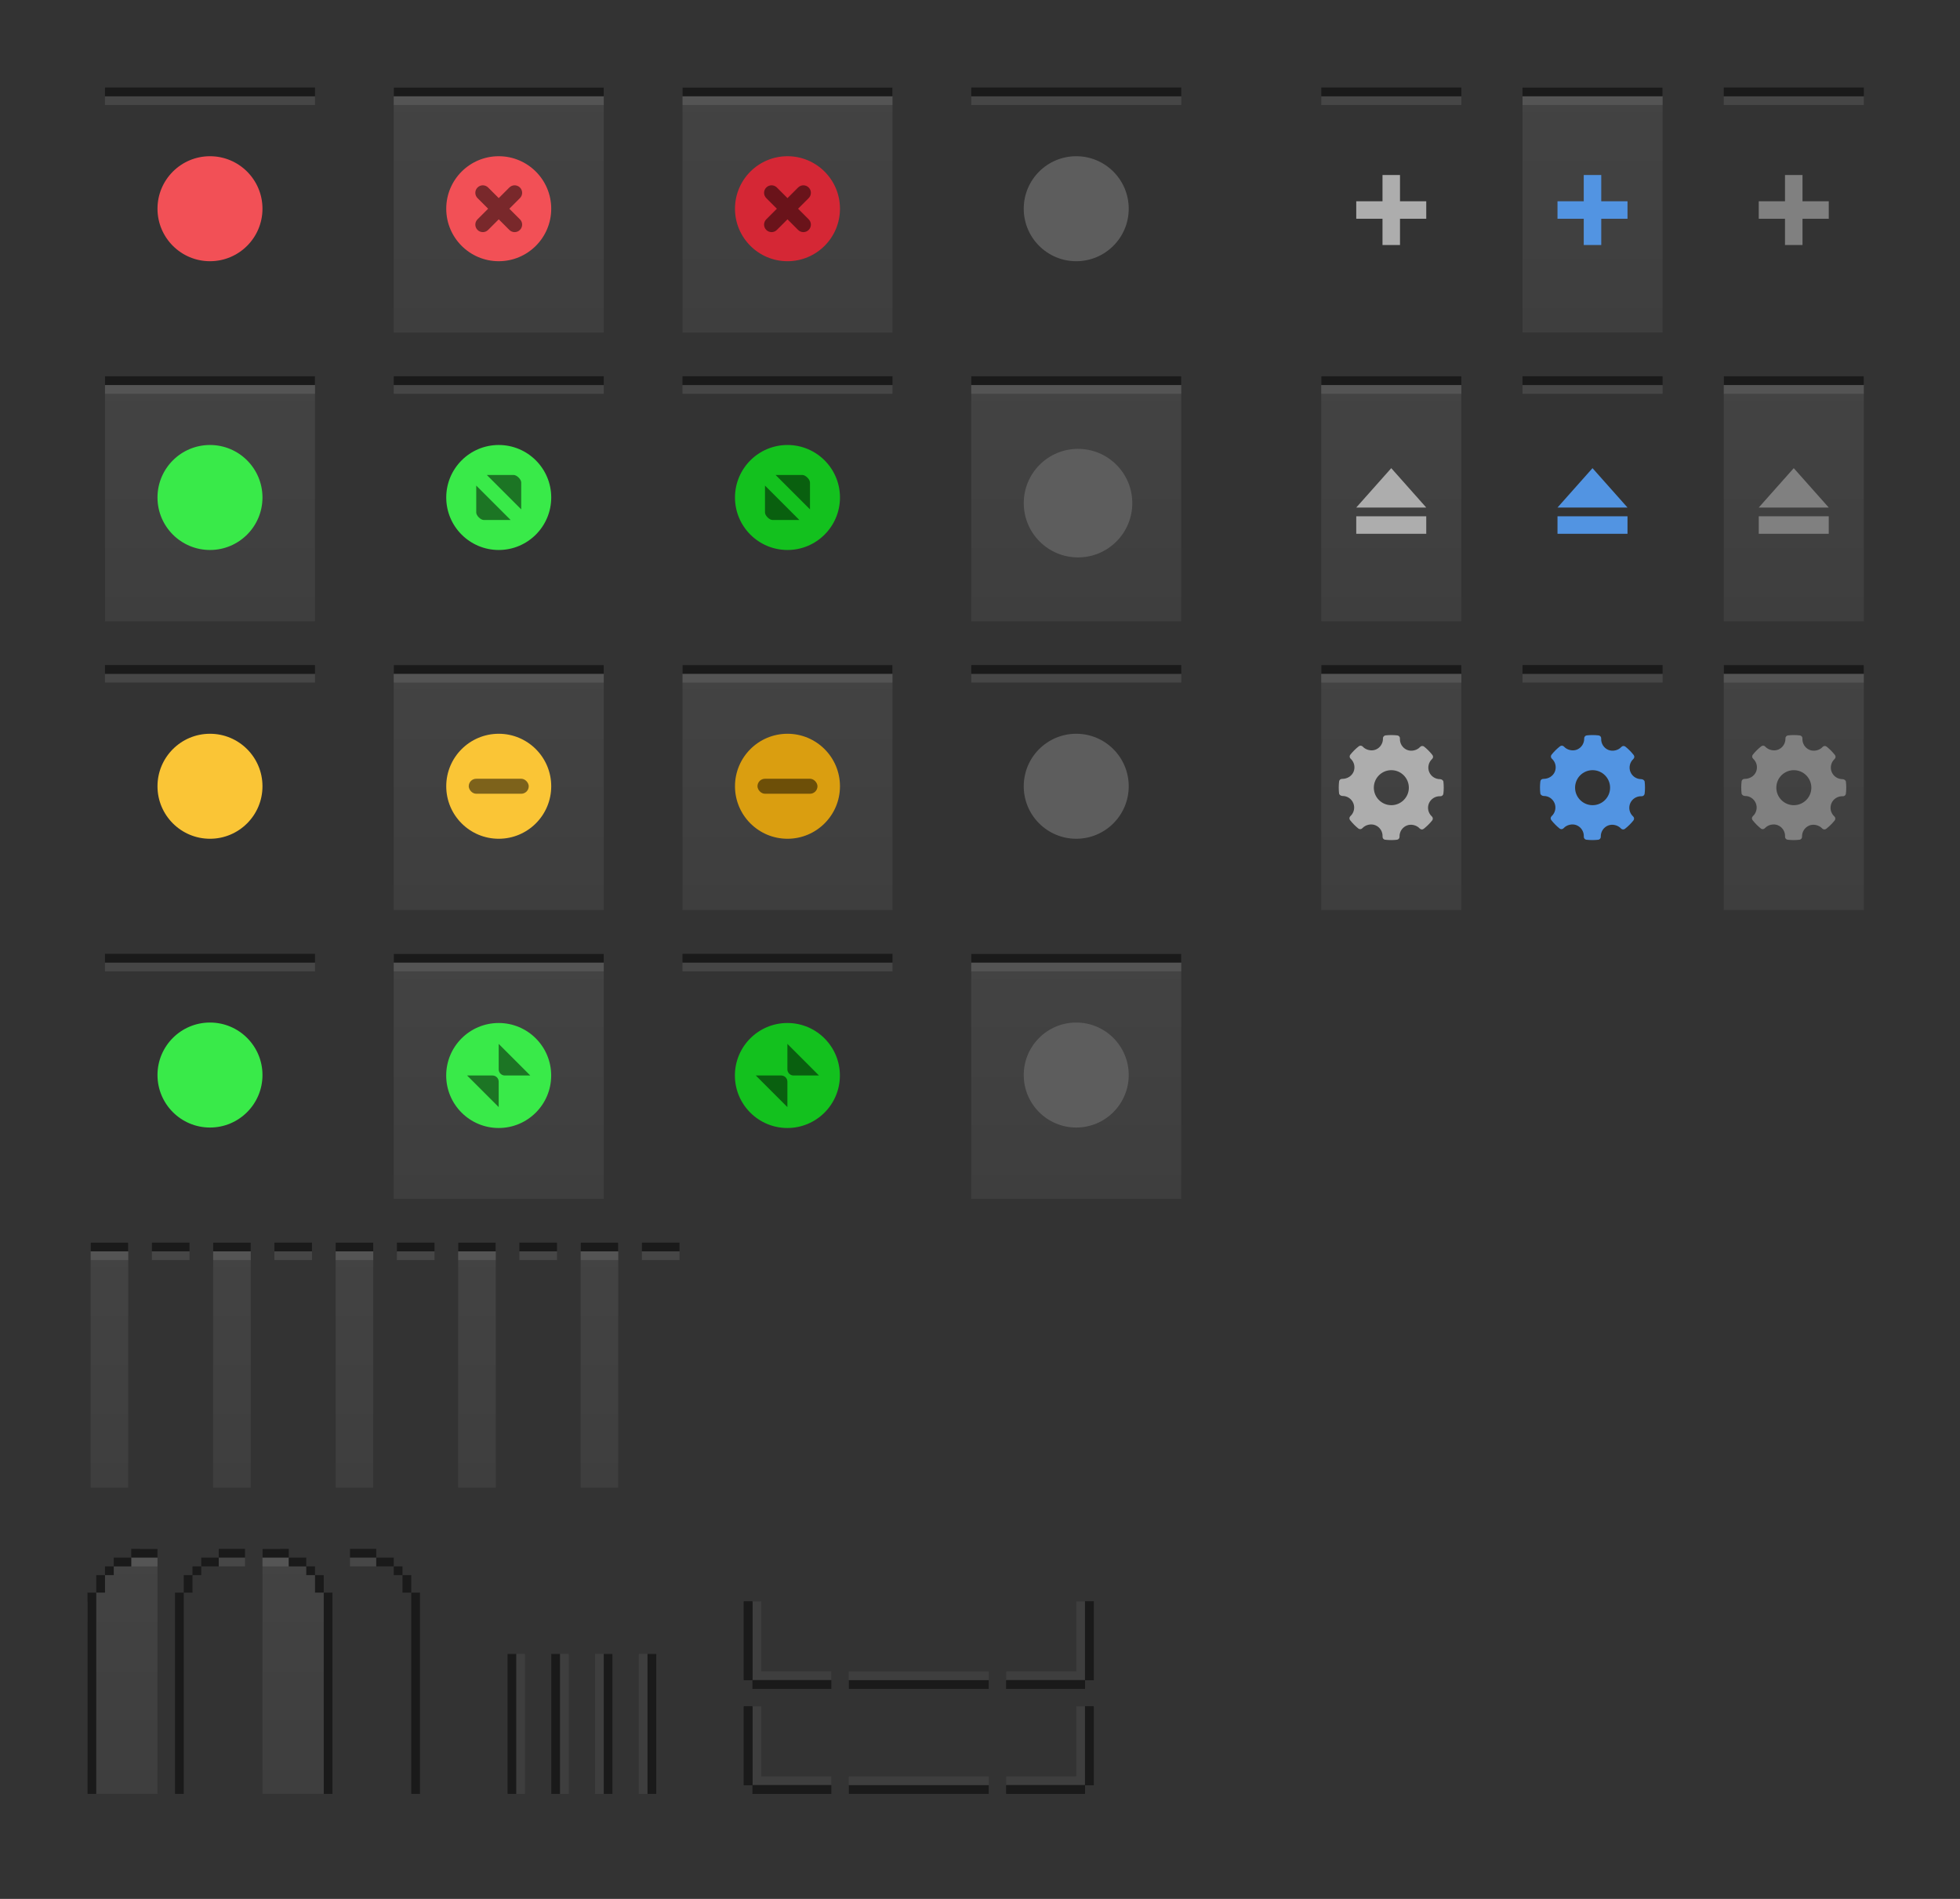 <?xml version="1.0" encoding="UTF-8" standalone="no"?>
<!-- Created with Inkscape (http://www.inkscape.org/) -->

<svg
   width="224"
   height="217"
   viewBox="0 0 224 217"
   id="svg2"
   version="1.1"
   inkscape:version="1.1.2 (0a00cf5339, 2022-02-04)"
   sodipodi:docname="assets-Dark-small.svg"
   xmlns:inkscape="http://www.inkscape.org/namespaces/inkscape"
   xmlns:sodipodi="http://sodipodi.sourceforge.net/DTD/sodipodi-0.dtd"
   xmlns:xlink="http://www.w3.org/1999/xlink"
   xmlns="http://www.w3.org/2000/svg"
   xmlns:svg="http://www.w3.org/2000/svg"
   xmlns:rdf="http://www.w3.org/1999/02/22-rdf-syntax-ns#"
   xmlns:cc="http://creativecommons.org/ns#"
   xmlns:dc="http://purl.org/dc/elements/1.1/">
  <rect x="0" y="0" width="224" height="217" fill="#333333" stroke="none"/>
  <defs
     id="defs4">
    <linearGradient
       inkscape:collect="always"
       id="linearGradient1109">
      <stop
         style="stop-color:#3e3e3e;stop-opacity:1"
         offset="0"
         id="stop1105" />
      <stop
         style="stop-color:#434343;stop-opacity:1"
         offset="1"
         id="stop1107" />
    </linearGradient>
    <linearGradient
       id="selected_bg_color"
       inkscape:swatch="solid">
      <stop
         style="stop-color:#5294e2;stop-opacity:1;"
         offset="0"
         id="stop4407" />
    </linearGradient>
    <linearGradient
       id="selected_fg_color"
       inkscape:swatch="solid">
      <stop
         style="stop-color:#ffffffgit;stop-opacity:1;"
         offset="0"
         id="stop4402" />
    </linearGradient>
    <linearGradient
       inkscape:collect="always"
       xlink:href="#selected_bg_color"
       id="linearGradient4409"
       x1="152"
       y1="564.362"
       x2="152"
       y2="572.362"
       gradientUnits="userSpaceOnUse" />
    <linearGradient
       inkscape:collect="always"
       xlink:href="#selected_bg_color"
       id="linearGradient4411"
       x1="568.362"
       y1="-156"
       x2="568.362"
       y2="-148"
       gradientUnits="userSpaceOnUse" />
    <linearGradient
       inkscape:collect="always"
       xlink:href="#selected_bg_color"
       id="linearGradient4413"
       x1="608.362"
       y1="-158"
       x2="608.362"
       y2="-150"
       gradientUnits="userSpaceOnUse" />
    <linearGradient
       inkscape:collect="always"
       xlink:href="#selected_bg_color"
       id="linearGradient4415"
       x1="154"
       y1="601.862"
       x2="154"
       y2="606.362"
       gradientUnits="userSpaceOnUse" />
    <linearGradient
       inkscape:collect="always"
       xlink:href="#linearGradient1109"
       id="linearGradient1380"
       gradientUnits="userSpaceOnUse"
       gradientTransform="matrix(4,0,0,1,-15,552.362)"
       x1="6"
       y1="202"
       x2="6"
       y2="174" />
    <linearGradient
       id="header_bg"
       inkscape:swatch="solid">
      <stop
         style="stop-color:#1b2224;stop-opacity:1;"
         offset="0"
         id="stop4877" />
    </linearGradient>
    <linearGradient
       id="selected_bg_color-6"
       inkscape:swatch="solid">
      <stop
         style="stop-color:#2eb398;stop-opacity:1;"
         offset="0"
         id="stop4421" />
    </linearGradient>
    <linearGradient
       inkscape:collect="always"
       xlink:href="#linearGradient1109"
       id="linearGradient409"
       gradientUnits="userSpaceOnUse"
       x1="20"
       y1="585.362"
       x2="20"
       y2="557.362"
       gradientTransform="matrix(0.857,0,0,1,2.714,0)" />
  </defs>
  <sodipodi:namedview
     id="base"
     pagecolor="#ffffff"
     bordercolor="#666666"
     borderopacity="1.0"
     inkscape:pageopacity="0.0"
     inkscape:pageshadow="2"
     inkscape:zoom="5.03125"
     inkscape:cx="112"
     inkscape:cy="60.024845"
     inkscape:document-units="px"
     inkscape:current-layer="maximize-toggled-inactive"
     showgrid="true"
     units="px"
     inkscape:snap-bbox="true"
     inkscape:bbox-paths="true"
     inkscape:bbox-nodes="true"
     inkscape:snap-bbox-edge-midpoints="true"
     inkscape:snap-bbox-midpoints="false"
     inkscape:object-paths="true"
     inkscape:snap-intersection-paths="true"
     inkscape:object-nodes="true"
     inkscape:snap-nodes="true"
     fit-margin-top="10"
     fit-margin-left="10"
     fit-margin-right="10"
     fit-margin-bottom="10"
     showguides="true"
     inkscape:guide-bbox="true"
     inkscape:window-width="1280"
     inkscape:window-height="694"
     inkscape:window-x="0"
     inkscape:window-y="29"
     inkscape:window-maximized="1"
     inkscape:pagecheckerboard="0"
     inkscape:snap-global="false">
    <inkscape:grid
       type="xygrid"
       id="grid4136"
       originx="5"
       originy="-288" />
    <sodipodi:guide
       position="17,185"
       orientation="1,0"
       id="guide1397"
       inkscape:locked="false" />
    <sodipodi:guide
       position="90,201"
       orientation="1,0"
       id="guide1409"
       inkscape:locked="false" />
  </sodipodi:namedview>
  <g
     inkscape:label="Ebene 1"
     inkscape:groupmode="layer"
     id="layer1"
     transform="translate(5,-547.362)">
    <use
       x="0"
       y="0"
       xlink:href="#g4206"
       id="title-1-active"
       transform="matrix(0.179,0,0,1,4.107,132)"
       width="100%"
       height="100%"
       inkscape:label="#use4212" />
    <g
       id="stick-active"
       inkscape:label="#g5228">
      <use
         height="100%"
         width="100%"
         transform="matrix(0.667,0,0,1,141.333,-2.2617187e-5)"
         id="use4210"
         xlink:href="#g4206"
         y="0"
         x="0" />
      <g
         style="fill:#a4aab7;fill-opacity:1"
         transform="translate(2,3)"
         id="g5140">
        <rect
           style="opacity:1;fill:#adadad;fill-opacity:1;stroke:none;stroke-width:1;stroke-linecap:butt;stroke-linejoin:round;stroke-miterlimit:4;stroke-dasharray:none;stroke-dashoffset:0;stroke-opacity:1"
           id="rect5123"
           width="2"
           height="8"
           x="151"
           y="564.362" />
        <rect
           style="opacity:1;fill:#adadad;fill-opacity:1;stroke:none;stroke-width:1;stroke-linecap:butt;stroke-linejoin:round;stroke-miterlimit:4;stroke-dasharray:none;stroke-dashoffset:0;stroke-opacity:1"
           id="rect5123-1"
           width="2"
           height="8"
           x="567.362"
           y="-156"
           transform="rotate(90)" />
      </g>
    </g>
    <g
       id="stick-pressed"
       inkscape:label="#g5234">
      <use
         height="100%"
         width="100%"
         transform="translate(23,5.0652343e-5)"
         id="use5113"
         xlink:href="#use4210"
         y="0"
         x="0" />
      <g
         style="fill:#5294e2;fill-opacity:1"
         transform="translate(25,3)"
         id="g5140-7">
        <rect
           style="opacity:1;fill:url(#linearGradient4409);fill-opacity:1;stroke:none;stroke-width:1;stroke-linecap:butt;stroke-linejoin:round;stroke-miterlimit:4;stroke-dasharray:none;stroke-dashoffset:0;stroke-opacity:1"
           id="rect5123-7"
           width="2"
           height="8"
           x="151"
           y="564.362" />
        <rect
           style="opacity:1;fill:url(#linearGradient4411);fill-opacity:1;stroke:none;stroke-width:1;stroke-linecap:butt;stroke-linejoin:round;stroke-miterlimit:4;stroke-dasharray:none;stroke-dashoffset:0;stroke-opacity:1"
           id="rect5123-1-1"
           width="2"
           height="8"
           x="567.362"
           y="-156"
           transform="rotate(90)" />
      </g>
    </g>
    <g
       id="stick-inactive"
       inkscape:label="#g5240">
      <use
         height="100%"
         width="100%"
         transform="translate(46,5.0652343e-5)"
         id="use5115"
         xlink:href="#use4210"
         y="0"
         x="0" />
      <g
         style="fill:#b9bfce;fill-opacity:1"
         transform="translate(48,3)"
         id="g5140-1">
        <rect
           style="opacity:1;fill:#808080;fill-opacity:1;stroke:none;stroke-width:1;stroke-linecap:butt;stroke-linejoin:round;stroke-miterlimit:4;stroke-dasharray:none;stroke-dashoffset:0;stroke-opacity:1"
           id="rect5123-5"
           width="2"
           height="8"
           x="151"
           y="564.362" />
        <rect
           style="opacity:1;fill:#808080;fill-opacity:1;stroke:none;stroke-width:1;stroke-linecap:butt;stroke-linejoin:round;stroke-miterlimit:4;stroke-dasharray:none;stroke-dashoffset:0;stroke-opacity:1"
           id="rect5123-1-9"
           width="2"
           height="8"
           x="567.362"
           y="-156"
           transform="rotate(90)" />
      </g>
    </g>
    <g
       id="shade-active"
       inkscape:label="#g5258">
      <use
         height="100%"
         width="100%"
         transform="translate(3.31e-6,33)"
         id="use5117"
         xlink:href="#use4210"
         y="0"
         x="0" />
      <g
         style="fill:#a4aab7;fill-opacity:1"
         transform="translate(-4.68e-6,-1)"
         id="g5193">
        <rect
           transform="rotate(90)"
           y="-158"
           x="607.362"
           height="8"
           width="2"
           id="rect5123-1-7"
           style="opacity:1;fill:#adadad;fill-opacity:1;stroke:none;stroke-width:1;stroke-linecap:butt;stroke-linejoin:round;stroke-miterlimit:4;stroke-dasharray:none;stroke-dashoffset:0;stroke-opacity:1" />
        <path
           style="opacity:1;fill:#adadad;fill-opacity:1;stroke:none;stroke-width:1;stroke-linecap:butt;stroke-linejoin:round;stroke-miterlimit:4;stroke-dasharray:none;stroke-dashoffset:0;stroke-opacity:1"
           d="m 154,601.862 4,4.5 h -8 z"
           id="rect5190"
           inkscape:connector-curvature="0"
           sodipodi:nodetypes="cccc" />
      </g>
    </g>
    <g
       id="shade-pressed"
       inkscape:label="#g5252">
      <use
         height="100%"
         width="100%"
         transform="translate(23,33)"
         id="use5119"
         xlink:href="#use4210"
         y="0"
         x="0" />
      <g
         style="fill:#5294e2;fill-opacity:1"
         transform="translate(23,-1)"
         id="g5193-7">
        <rect
           transform="rotate(90)"
           y="-158"
           x="607.362"
           height="8"
           width="2"
           id="rect5123-1-7-6"
           style="opacity:1;fill:url(#linearGradient4413);fill-opacity:1;stroke:none;stroke-width:1;stroke-linecap:butt;stroke-linejoin:round;stroke-miterlimit:4;stroke-dasharray:none;stroke-dashoffset:0;stroke-opacity:1" />
        <path
           style="opacity:1;fill:url(#linearGradient4415);fill-opacity:1;stroke:none;stroke-width:1;stroke-linecap:butt;stroke-linejoin:round;stroke-miterlimit:4;stroke-dasharray:none;stroke-dashoffset:0;stroke-opacity:1"
           d="m 154,601.862 4,4.5 h -8 z"
           id="rect5190-7"
           inkscape:connector-curvature="0"
           sodipodi:nodetypes="cccc" />
      </g>
    </g>
    <g
       id="shade-inactive"
       inkscape:label="#g5246">
      <use
         height="100%"
         width="100%"
         transform="translate(46,33)"
         id="use5121"
         xlink:href="#use4210"
         y="0"
         x="0" />
      <g
         style="fill:#b9bfce;fill-opacity:1"
         transform="translate(46,-1)"
         id="g5193-3">
        <rect
           transform="rotate(90)"
           y="-158"
           x="607.362"
           height="8"
           width="2"
           id="rect5123-1-7-65"
           style="opacity:1;fill:#808080;fill-opacity:1;stroke:none;stroke-width:1;stroke-linecap:butt;stroke-linejoin:round;stroke-miterlimit:4;stroke-dasharray:none;stroke-dashoffset:0;stroke-opacity:1" />
        <path
           style="opacity:1;fill:#808080;fill-opacity:1;stroke:none;stroke-width:1;stroke-linecap:butt;stroke-linejoin:round;stroke-miterlimit:4;stroke-dasharray:none;stroke-dashoffset:0;stroke-opacity:1"
           d="m 154,601.862 4,4.5 h -8 z"
           id="rect5190-6"
           inkscape:connector-curvature="0"
           sodipodi:nodetypes="cccc" />
      </g>
    </g>
    <use
       x="0"
       y="0"
       xlink:href="#title-1-active"
       id="title-2-active"
       transform="translate(7)"
       width="100%"
       height="100%"
       inkscape:label="#use5296" />
    <use
       x="0"
       y="0"
       xlink:href="#title-1-active"
       id="title-3-active"
       transform="translate(14)"
       width="100%"
       height="100%"
       inkscape:label="#use5298" />
    <use
       x="0"
       y="0"
       xlink:href="#title-1-active"
       id="title-4-active"
       transform="translate(21)"
       width="100%"
       height="100%"
       inkscape:label="#use5300" />
    <use
       x="0"
       y="0"
       xlink:href="#title-1-active"
       id="title-5-active"
       transform="translate(28)"
       width="100%"
       height="100%"
       inkscape:label="#use5302" />
    <use
       x="0"
       y="0"
       xlink:href="#title-1-active"
       id="title-1-inactive"
       transform="translate(35)"
       width="100%"
       height="100%"
       inkscape:label="#use5304" />
    <use
       x="0"
       y="0"
       xlink:href="#title-1-active"
       id="title-2-inactive"
       transform="translate(42)"
       width="100%"
       height="100%"
       inkscape:label="#use5306" />
    <use
       x="0"
       y="0"
       xlink:href="#title-1-active"
       id="title-3-inactive"
       transform="translate(49)"
       width="100%"
       height="100%"
       inkscape:label="#use5308" />
    <use
       x="0"
       y="0"
       xlink:href="#title-1-active"
       id="title-4-inactive"
       transform="translate(56)"
       width="100%"
       height="100%"
       inkscape:label="#use5310" />
    <use
       x="0"
       y="0"
       xlink:href="#title-1-active"
       id="title-5-inactive"
       transform="translate(63)"
       width="100%"
       height="100%"
       inkscape:label="#use5312" />
    <g
       id="top-left-active"
       inkscape:label="#g5352"
       transform="translate(2e-7,-2)"
       style="opacity:1">
      <path
         id="rect4138-9"
         d="m 5,732.362 -2e-7,22 H 13 L 13,726.362 h -2 l -1,1 -2,1 -1,1 -1,2 z"
         style="opacity:1;fill:url(#linearGradient1380);fill-opacity:1;stroke:none;stroke-width:1;stroke-linecap:butt;stroke-linejoin:round;stroke-miterlimit:4;stroke-dasharray:none;stroke-dashoffset:0;stroke-opacity:1"
         inkscape:connector-curvature="0"
         sodipodi:nodetypes="cccccccccc" />
      <path
         sodipodi:nodetypes="ccccc"
         inkscape:connector-curvature="0"
         style="opacity:1;fill:#1a1a1a;fill-opacity:1;stroke:none;stroke-width:1;stroke-linecap:butt;stroke-linejoin:round;stroke-miterlimit:4;stroke-dasharray:none;stroke-dashoffset:0;stroke-opacity:1"
         d="m 10,726.362 v 1 H 13 v -1 z"
         id="path1382" />
      <path
         id="path1388"
         d="m 10,727.362 v 1 H 13 v -1 z"
         style="opacity:0.1;fill:#ffffff;fill-opacity:1;stroke:none;stroke-width:1;stroke-linecap:butt;stroke-linejoin:round;stroke-miterlimit:4;stroke-dasharray:none;stroke-dashoffset:0;stroke-opacity:1"
         inkscape:connector-curvature="0"
         sodipodi:nodetypes="ccccc" />
      <path
         id="path1390"
         d="m 8,727.362 v 1 h 2 v -1 z"
         style="opacity:1;fill:#1a1a1a;fill-opacity:1;stroke:none;stroke-width:1;stroke-linecap:butt;stroke-linejoin:round;stroke-miterlimit:4;stroke-dasharray:none;stroke-dashoffset:0;stroke-opacity:1"
         inkscape:connector-curvature="0"
         sodipodi:nodetypes="ccccc" />
      <path
         sodipodi:nodetypes="ccccc"
         inkscape:connector-curvature="0"
         style="opacity:1;fill:#1a1a1a;fill-opacity:1;stroke:none;stroke-width:1;stroke-linecap:butt;stroke-linejoin:round;stroke-miterlimit:4;stroke-dasharray:none;stroke-dashoffset:0;stroke-opacity:1"
         d="m 7,728.362 v 1 h 1 v -1 z"
         id="path1392" />
      <path
         id="path1394"
         d="m 6,729.362 v 2 h 1 v -2 z"
         style="opacity:1;fill:#1a1a1a;fill-opacity:1;stroke:none;stroke-width:1;stroke-linecap:butt;stroke-linejoin:round;stroke-miterlimit:4;stroke-dasharray:none;stroke-dashoffset:0;stroke-opacity:1"
         inkscape:connector-curvature="0"
         sodipodi:nodetypes="ccccc" />
      <path
         sodipodi:nodetypes="ccccc"
         inkscape:connector-curvature="0"
         style="opacity:1;fill:#1a1a1a;fill-opacity:1;stroke:none;stroke-width:1;stroke-linecap:butt;stroke-linejoin:round;stroke-miterlimit:4;stroke-dasharray:none;stroke-dashoffset:0;stroke-opacity:1"
         d="m 5,731.362 v 23 h 1 V 731.363 Z"
         id="path1396" />
    </g>
    <use
       x="0"
       y="0"
       xlink:href="#top-left-active"
       id="top-left-inactive"
       transform="translate(10)"
       width="100%"
       height="100%"
       inkscape:label="#use5357" />
    <use
       x="0"
       y="0"
       xlink:href="#top-left-active"
       id="top-right-active"
       transform="matrix(-1,0,0,1,38,0)"
       width="100%"
       height="100%"
       inkscape:label="#use5359" />
    <use
       x="0"
       y="0"
       xlink:href="#top-left-active"
       id="top-right-inactive"
       transform="matrix(-1,0,0,1,48,3.43739e-8)"
       width="100%"
       height="100%"
       inkscape:label="#use5361" />
    <g
       id="close-pressed"
       inkscape:label="#g1622">
      <use
         height="100%"
         width="100%"
         transform="translate(66,-2.2617187e-5)"
         id="use4216"
         xlink:href="#g4206"
         y="0"
         x="0" />
      <g
         transform="translate(73,559.362)"
         id="g4412"
         style="enable-background:new">
        <g
           inkscape:label="Ebene 1"
           id="layer1-0"
           transform="translate(0,-1028.362)">
          <g
             style="display:inline"
             id="titlebutton-close-active"
             inkscape:label="#g6332"
             transform="translate(-437,1218)">
            <g
               id="g4927-8-7"
               style="display:inline;opacity:1"
               transform="translate(-882,-432.638)">
              <g
                 transform="translate(-103)"
                 style="display:inline;opacity:1"
                 id="g4490-6-3-7">
                <g
                   id="g4092-0-2-2-1"
                   style="display:inline"
                   transform="translate(58)" />
              </g>
              <g
                 id="g4778-3-6"
                 transform="translate(1323,246.867)"
                 style="fill:#ffffff;fill-opacity:1">
                <g
                   style="display:inline;fill:#ffffff;fill-opacity:1"
                   id="layer9-9-6-0"
                   transform="translate(-60,-518)" />
                <g
                   id="layer10-2-3-6"
                   transform="translate(-60,-518)"
                   style="fill:#ffffff;fill-opacity:1" />
                <g
                   id="layer11-16-2-2"
                   transform="translate(-60,-518)"
                   style="fill:#ffffff;fill-opacity:1" />
                <g
                   transform="matrix(0.75,0,0,0.75,2,2.055)"
                   id="g2996-7-0"
                   style="fill:#ffffff;fill-opacity:1">
                  <g
                     transform="translate(-60,-518)"
                     id="layer12-4-6-3"
                     style="fill:#ffffff;fill-opacity:1">
                    <g
                       transform="translate(19,-242)"
                       id="layer4-4-1-4-1"
                       style="display:inline;fill:#ffffff;fill-opacity:1" />
                  </g>
                </g>
                <g
                   id="layer13-2-0-2"
                   transform="translate(-60,-518)"
                   style="fill:#ffffff;fill-opacity:1" />
                <g
                   id="layer14-4-4-0"
                   transform="translate(-60,-518)"
                   style="fill:#ffffff;fill-opacity:1" />
                <g
                   id="layer15-7-5-0"
                   transform="translate(-60,-518)"
                   style="fill:#ffffff;fill-opacity:1" />
              </g>
            </g>
            <rect
               y="-185.638"
               x="441"
               height="16"
               width="16"
               id="rect17883-02"
               style="display:inline;opacity:1;fill:none;fill-opacity:1;stroke:none;stroke-width:1;stroke-linecap:butt;stroke-linejoin:miter;stroke-miterlimit:4;stroke-dasharray:none;stroke-dashoffset:0;stroke-opacity:0" />
          </g>
        </g>
      </g>
      <g
         id="g6"
         transform="matrix(0.857,0,0,0.857,74.714,-320.377)"
         style="enable-background:new">
        <path
           inkscape:connector-curvature="0"
           id="path2"
           d="m 12,1047.362 c 3.866,0 7,-3.134 7,-7 0,-3.866 -3.134,-7 -7,-7 -3.866,0 -7,3.134 -7,7 0,3.866 3.134,7 7,7"
           style="fill:#d52735;fill-opacity:1;fill-rule:evenodd;stroke:none" />
        <path
           inkscape:connector-curvature="0"
           id="path4"
           d="m 9.172,1037.534 c -0.392,0.392 -0.392,1.022 0,1.414 l 1.414,1.414 -1.414,1.414 c -0.392,0.392 -0.392,1.022 0,1.414 0.392,0.392 1.022,0.392 1.414,0 L 12,1041.776 l 1.414,1.414 c 0.392,0.392 1.022,0.392 1.414,0 0.392,-0.392 0.392,-1.022 0,-1.414 l -1.414,-1.414 1.414,-1.414 c 0.392,-0.392 0.392,-1.022 0,-1.414 -0.392,-0.392 -1.022,-0.392 -1.414,0 L 12,1038.948 l -1.414,-1.414 c -0.392,-0.392 -1.022,-0.392 -1.414,0 z"
           style="opacity:0.5;fill:#000000;fill-opacity:1;stroke:none;stroke-width:2;stroke-linecap:round;stroke-linejoin:round;stroke-miterlimit:4;stroke-dasharray:none;stroke-opacity:1;enable-background:new" />
      </g>
    </g>
    <g
       id="maximize-pressed"
       inkscape:label="#g1831">
      <use
         height="100%"
         width="100%"
         transform="translate(66,33)"
         id="use4228"
         xlink:href="#g4206"
         y="0"
         x="0" />
      <g
         transform="translate(73,592.362)"
         id="g4634"
         style="enable-background:new">
        <g
           inkscape:label="Ebene 1"
           id="layer1-69"
           transform="translate(0,-1028.362)">
          <g
             style="display:inline"
             id="titlebutton-max-active"
             inkscape:label="#g6356"
             transform="translate(-408,1218)">
            <g
               id="g4891-4"
               style="display:inline;opacity:1"
               transform="translate(-882,-432.638)">
              <g
                 transform="translate(-132)"
                 style="display:inline;opacity:1"
                 id="g4490-2-9-1-2">
                <g
                   id="g4092-0-6-3-6-8"
                   style="display:inline"
                   transform="translate(58)" />
              </g>
              <g
                 id="g4806-5-2"
                 transform="translate(1294,247)"
                 style="fill:#c0e3ff;fill-opacity:1">
                <g
                   transform="translate(-81,-967)"
                   style="display:inline;fill:#c0e3ff;fill-opacity:1"
                   inkscape:label="status"
                   id="layer9-78-2-0" />
                <g
                   transform="translate(-81,-967)"
                   inkscape:label="devices"
                   id="layer10-3-9-9"
                   style="fill:#c0e3ff;fill-opacity:1" />
                <g
                   transform="translate(-81,-967)"
                   inkscape:label="apps"
                   id="layer11-19-7-6"
                   style="fill:#c0e3ff;fill-opacity:1" />
                <g
                   transform="translate(-81,-967)"
                   inkscape:label="places"
                   id="layer13-4-7-4"
                   style="fill:#c0e3ff;fill-opacity:1" />
                <g
                   transform="translate(-81,-967)"
                   inkscape:label="mimetypes"
                   id="layer14-8-9-7"
                   style="fill:#c0e3ff;fill-opacity:1" />
                <g
                   transform="translate(-81,-967)"
                   style="display:inline;fill:#c0e3ff;fill-opacity:1"
                   inkscape:label="emblems"
                   id="layer15-5-4-2" />
                <g
                   transform="translate(-81,-967)"
                   style="display:inline;fill:#c0e3ff;fill-opacity:1"
                   inkscape:label="emotes"
                   id="g71291-1-4-6" />
                <g
                   transform="translate(-81,-967)"
                   style="display:inline;fill:#c0e3ff;fill-opacity:1"
                   inkscape:label="categories"
                   id="g4953-7-0-8" />
                <g
                   transform="translate(-81,-967)"
                   style="display:inline;fill:#c0e3ff;fill-opacity:1"
                   inkscape:label="actions"
                   id="layer12-3-7-2" />
              </g>
            </g>
            <rect
               y="-185.638"
               x="412"
               height="16"
               width="16"
               id="rect17883-79"
               style="display:inline;opacity:1;fill:none;fill-opacity:1;stroke:none;stroke-width:1;stroke-linecap:butt;stroke-linejoin:miter;stroke-miterlimit:4;stroke-dasharray:none;stroke-dashoffset:0;stroke-opacity:0" />
          </g>
        </g>
      </g>
      <g
         id="g6-3"
         transform="matrix(0.857,0,0,0.857,74.714,-287.377)"
         style="enable-background:new">
        <path
           inkscape:connector-curvature="0"
           id="path2-6"
           d="m 12,1047.362 c 3.866,0 7,-3.134 7,-7 0,-3.866 -3.134,-7 -7,-7 -3.866,0 -7,3.134 -7,7 0,3.866 3.134,7 7,7"
           style="fill:#13c11e;fill-opacity:1;fill-rule:evenodd;stroke:none" />
        <path
           inkscape:connector-curvature="0"
           id="path4-7"
           d="M 10.414,1037.362 15,1041.948 v -3.586 c 0,-0.415 -0.585,-1 -1,-1 z M 9,1038.776 v 3.586 c 0,0.415 0.585,1 1,1 h 3.586 z"
           style="opacity:0.5;fill:#000000;fill-opacity:1;stroke:none;stroke-width:2;stroke-linecap:round;stroke-linejoin:round;stroke-miterlimit:4;stroke-dasharray:none;stroke-opacity:1" />
      </g>
    </g>
    <g
       id="hide-pressed"
       inkscape:label="#g1951">
      <use
         height="100%"
         width="100%"
         transform="translate(66,66)"
         id="use4236"
         xlink:href="#g4206"
         y="0"
         x="0" />
      <g
         transform="translate(73,625.362)"
         id="g4833"
         style="enable-background:new">
        <g
           inkscape:label="Ebene 1"
           id="layer1-22"
           transform="translate(0,-1028.362)">
          <g
             style="display:inline"
             id="titlebutton-min-active"
             inkscape:label="#g6414"
             transform="translate(-379,1218)">
            <g
               id="g4909-1"
               style="display:inline;opacity:1"
               transform="translate(-882,-432.638)">
              <g
                 transform="translate(-161)"
                 style="display:inline;opacity:1"
                 id="g4490-3-6-1-4">
                <g
                   id="g4092-0-7-2-0-0"
                   style="display:inline"
                   transform="translate(58)" />
              </g>
              <g
                 style="display:inline;opacity:1;fill:#c0e3ff;fill-opacity:1"
                 id="g4834-9-3"
                 transform="translate(1265,247)">
                <g
                   transform="translate(-81,-967)"
                   style="display:inline;fill:#c0e3ff;fill-opacity:1"
                   inkscape:label="status"
                   id="layer9-3-9-1" />
                <g
                   transform="translate(-81,-967)"
                   inkscape:label="devices"
                   id="layer10-4-0-5"
                   style="fill:#c0e3ff;fill-opacity:1" />
                <g
                   transform="translate(-81,-967)"
                   inkscape:label="apps"
                   id="layer11-2-5-2"
                   style="fill:#c0e3ff;fill-opacity:1" />
                <g
                   transform="translate(-81,-967)"
                   inkscape:label="places"
                   id="layer13-5-7-4"
                   style="fill:#c0e3ff;fill-opacity:1" />
                <g
                   transform="translate(-81,-967)"
                   inkscape:label="mimetypes"
                   id="layer14-6-2-3"
                   style="fill:#c0e3ff;fill-opacity:1" />
                <g
                   transform="translate(-81,-967)"
                   style="display:inline;fill:#c0e3ff;fill-opacity:1"
                   inkscape:label="emblems"
                   id="layer15-52-0-6" />
                <g
                   transform="translate(-81,-967)"
                   style="display:inline;fill:#c0e3ff;fill-opacity:1"
                   inkscape:label="emotes"
                   id="g71291-3-4-6" />
                <g
                   transform="translate(-81,-967)"
                   style="display:inline;fill:#c0e3ff;fill-opacity:1"
                   inkscape:label="categories"
                   id="g4953-8-6-8" />
                <g
                   transform="translate(-81,-967)"
                   style="display:inline;fill:#c0e3ff;fill-opacity:1"
                   inkscape:label="actions"
                   id="layer12-45-3-7" />
              </g>
            </g>
            <rect
               style="display:inline;opacity:1;fill:none;fill-opacity:1;stroke:none;stroke-width:1;stroke-linecap:butt;stroke-linejoin:miter;stroke-miterlimit:4;stroke-dasharray:none;stroke-dashoffset:0;stroke-opacity:0"
               id="rect17883-79-9"
               width="16"
               height="16"
               x="383"
               y="-185.638" />
          </g>
        </g>
      </g>
      <g
         id="g6-5"
         transform="matrix(0.857,0,0,0.857,74.714,-254.377)"
         style="enable-background:new">
        <path
           inkscape:connector-curvature="0"
           id="path2-3"
           d="m 12,1047.362 c 3.866,0 7,-3.134 7,-7 0,-3.866 -3.134,-7 -7,-7 -3.866,0 -7,3.134 -7,7 0,3.866 3.134,7 7,7"
           style="fill:#da9e10;fill-opacity:1;fill-rule:evenodd;stroke:none" />
        <rect
           id="rect4"
           ry="1"
           y="1039.36"
           x="8"
           height="2"
           width="8"
           style="opacity:0.5;fill:#000000;fill-opacity:1;stroke:none;stroke-width:2;stroke-linecap:round;stroke-linejoin:round;stroke-miterlimit:4;stroke-dasharray:none;stroke-opacity:1" />
      </g>
    </g>
    <g
       id="close-inactive"
       inkscape:label="#g1581">
      <use
         height="100%"
         width="100%"
         transform="translate(99,-2.2617187e-5)"
         id="use4218"
         xlink:href="#g4206"
         y="0"
         x="0" />
      <g
         transform="translate(106,559.362)"
         id="g4472"
         style="enable-background:new">
        <g
           inkscape:label="Ebene 1"
           id="layer1-7"
           transform="translate(0,-1028.362)">
          <g
             style="display:inline;opacity:0.45"
             id="titlebutton-close-backdrop"
             inkscape:label="#g6210"
             transform="translate(-641,1218)">
            <g
               id="g4927-9-3"
               style="display:inline;opacity:1"
               transform="translate(-678,-432.638)">
              <g
                 transform="translate(-103)"
                 style="display:inline;opacity:1"
                 id="g4490-6-5-2-6">
                <g
                   id="g4092-0-2-21-0-6"
                   style="display:inline"
                   transform="translate(58)" />
              </g>
              <g
                 id="g4778-2-68-3"
                 transform="translate(1323,246.867)"
                 style="fill:#ffffff;fill-opacity:1">
                <g
                   style="display:inline;fill:#ffffff;fill-opacity:1"
                   id="layer9-9-4-4-5"
                   transform="translate(-60,-518)" />
                <g
                   id="layer10-2-1-8-2"
                   transform="translate(-60,-518)"
                   style="fill:#ffffff;fill-opacity:1" />
                <g
                   id="layer11-16-4-9-8"
                   transform="translate(-60,-518)"
                   style="fill:#ffffff;fill-opacity:1" />
                <g
                   transform="matrix(0.75,0,0,0.75,2,2.055)"
                   id="g2996-76-5-4"
                   style="fill:#ffffff;fill-opacity:1">
                  <g
                     transform="translate(-60,-518)"
                     id="layer12-4-5-7-9"
                     style="fill:#ffffff;fill-opacity:1">
                    <g
                       transform="translate(19,-242)"
                       id="layer4-4-1-9-5-3"
                       style="display:inline;fill:#ffffff;fill-opacity:1" />
                  </g>
                </g>
                <g
                   id="layer13-2-6-11-6"
                   transform="translate(-60,-518)"
                   style="fill:#ffffff;fill-opacity:1" />
                <g
                   id="layer14-4-0-33-0"
                   transform="translate(-60,-518)"
                   style="fill:#ffffff;fill-opacity:1" />
                <g
                   id="layer15-7-3-0-7"
                   transform="translate(-60,-518)"
                   style="fill:#ffffff;fill-opacity:1" />
              </g>
            </g>
            <rect
               y="-185.638"
               x="645"
               height="16"
               width="16"
               id="rect17883-39-7"
               style="display:inline;opacity:1;fill:none;fill-opacity:1;stroke:none;stroke-width:1;stroke-linecap:butt;stroke-linejoin:miter;stroke-miterlimit:4;stroke-dasharray:none;stroke-dashoffset:0;stroke-opacity:0" />
          </g>
        </g>
      </g>
      <g
         style="enable-background:new"
         transform="matrix(0.857,0,0,0.857,107.714,-320.377)"
         id="g1451">
        <path
           style="fill:#5d5d5d;fill-opacity:1;fill-rule:evenodd;stroke:none"
           d="m 12,1047.362 c 3.866,0 7,-3.134 7,-7 0,-3.866 -3.134,-7 -7,-7 -3.866,0 -7,3.134 -7,7 0,3.866 3.134,7 7,7"
           id="path1447"
           inkscape:connector-curvature="0" />
      </g>
    </g>
    <g
       id="maximize-inactive"
       inkscape:label="#g1851">
      <use
         height="100%"
         width="100%"
         transform="translate(99,33)"
         id="use4232"
         xlink:href="#g4206"
         y="0"
         x="0" />
      <g
         transform="translate(106,592.362)"
         id="g4683"
         style="enable-background:new">
        <g
           inkscape:label="Ebene 1"
           id="layer1-4"
           transform="translate(0,-1028.362)">
          <g
             id="titlebutton-max-backdrop"
             inkscape:label="#g6521"
             style="display:inline;opacity:0.45"
             transform="translate(-612,1201)">
            <g
               style="display:inline;opacity:1"
               id="g7146-1"
               transform="translate(-781,-415.638)">
              <g
                 transform="translate(-29)"
                 style="display:inline;opacity:1"
                 id="g4490-2">
                <g
                   id="g4092-0-6"
                   style="display:inline"
                   transform="translate(58)" />
              </g>
            </g>
            <rect
               style="display:inline;opacity:1;fill:none;fill-opacity:1;stroke:none;stroke-width:1;stroke-linecap:butt;stroke-linejoin:miter;stroke-miterlimit:4;stroke-dasharray:none;stroke-dashoffset:0;stroke-opacity:0"
               id="rect17883-39-6"
               width="16"
               height="16"
               x="616"
               y="-168.638" />
          </g>
        </g>
      </g>
      <g
         style="enable-background:new"
         transform="matrix(0.886,0,0,0.886,107.571,-316.902)"
         id="g1457">
        <path
           style="fill:#5d5d5d;fill-opacity:1;fill-rule:evenodd;stroke:none"
           d="m 12,1047.362 c 3.866,0 7,-3.134 7,-7 0,-3.866 -3.134,-7 -7,-7 -3.866,0 -7,3.134 -7,7 0,3.866 3.134,7 7,7"
           id="path1453"
           inkscape:connector-curvature="0" />
      </g>
    </g>
    <g
       id="hide-inactive"
       inkscape:label="#g1971">
      <use
         height="100%"
         width="100%"
         transform="translate(99,66)"
         id="use4238"
         xlink:href="#g4206"
         y="0"
         x="0" />
      <g
         transform="translate(106,625.362)"
         id="g4882"
         style="enable-background:new">
        <g
           inkscape:label="Ebene 1"
           id="layer1-09"
           transform="translate(0,-1028.362)">
          <g
             id="titlebutton-min-backdrop"
             inkscape:label="#g6534"
             style="display:inline;opacity:0.45"
             transform="translate(-583,1201)">
            <g
               style="display:inline;opacity:1"
               id="g7138-0"
               transform="translate(-781,-415.638)">
              <g
                 transform="translate(-58)"
                 style="display:inline;opacity:1"
                 id="g4490-3">
                <g
                   id="g4092-0-7"
                   style="display:inline"
                   transform="translate(58)" />
              </g>
            </g>
            <rect
               style="display:inline;opacity:1;fill:none;fill-opacity:1;stroke:none;stroke-width:1;stroke-linecap:butt;stroke-linejoin:miter;stroke-miterlimit:4;stroke-dasharray:none;stroke-dashoffset:0;stroke-opacity:0"
               id="rect17883-39-3"
               width="16"
               height="16"
               x="587"
               y="-168.638" />
          </g>
        </g>
      </g>
      <g
         style="enable-background:new"
         transform="matrix(0.857,0,0,0.857,107.714,-254.377)"
         id="g1463">
        <path
           style="fill:#5d5d5d;fill-opacity:1;fill-rule:evenodd;stroke:none"
           d="m 12,1047.362 c 3.866,0 7,-3.134 7,-7 0,-3.866 -3.134,-7 -7,-7 -3.866,0 -7,3.134 -7,7 0,3.866 3.134,7 7,7"
           id="path1459"
           inkscape:connector-curvature="0" />
      </g>
    </g>
    <g
       id="hide-prelight"
       inkscape:label="#g1910">
      <use
         height="100%"
         width="100%"
         transform="translate(33,66)"
         id="use4226"
         xlink:href="#g4206"
         y="0"
         x="0" />
      <g
         transform="translate(40,625.362)"
         id="g4769"
         style="enable-background:new">
        <g
           inkscape:label="Ebene 1"
           id="layer1-64"
           transform="translate(0,-1028.362)">
          <g
             style="display:inline"
             id="titlebutton-min-hover"
             inkscape:label="#g6308"
             transform="translate(-480,1218)">
            <g
               id="g4909"
               style="display:inline;opacity:1"
               transform="translate(-781,-432.638)">
              <g
                 style="display:inline;opacity:1;fill:#c0e3ff;fill-opacity:1"
                 id="g4834-0"
                 transform="translate(1265,247)">
                <g
                   transform="translate(-81,-967)"
                   style="display:inline;fill:#c0e3ff;fill-opacity:1"
                   inkscape:label="status"
                   id="layer9-3-4" />
                <g
                   transform="translate(-81,-967)"
                   inkscape:label="devices"
                   id="layer10-4-1"
                   style="fill:#c0e3ff;fill-opacity:1" />
                <g
                   transform="translate(-81,-967)"
                   inkscape:label="apps"
                   id="layer11-2-6"
                   style="fill:#c0e3ff;fill-opacity:1" />
                <g
                   transform="translate(-81,-967)"
                   inkscape:label="places"
                   id="layer13-5-4"
                   style="fill:#c0e3ff;fill-opacity:1" />
                <g
                   transform="translate(-81,-967)"
                   inkscape:label="mimetypes"
                   id="layer14-6-0"
                   style="fill:#c0e3ff;fill-opacity:1" />
                <g
                   transform="translate(-81,-967)"
                   style="display:inline;fill:#c0e3ff;fill-opacity:1"
                   inkscape:label="emblems"
                   id="layer15-52-1" />
                <g
                   transform="translate(-81,-967)"
                   style="display:inline;fill:#c0e3ff;fill-opacity:1"
                   inkscape:label="emotes"
                   id="g71291-3-9" />
                <g
                   transform="translate(-81,-967)"
                   style="display:inline;fill:#c0e3ff;fill-opacity:1"
                   inkscape:label="categories"
                   id="g4953-8-2" />
                <g
                   transform="translate(-81,-967)"
                   style="display:inline;fill:#c0e3ff;fill-opacity:1"
                   inkscape:label="actions"
                   id="layer12-45-6" />
              </g>
            </g>
            <rect
               y="-185.638"
               x="484"
               height="16"
               width="16"
               id="rect17883-11"
               style="display:inline;opacity:1;fill:none;fill-opacity:1;stroke:none;stroke-width:1;stroke-linecap:butt;stroke-linejoin:miter;stroke-miterlimit:4;stroke-dasharray:none;stroke-dashoffset:0;stroke-opacity:0" />
          </g>
        </g>
      </g>
      <g
         id="g8"
         transform="matrix(0.857,0,0,0.857,41.714,-254.377)"
         style="enable-background:new">
        <path
           inkscape:connector-curvature="0"
           id="path2-5"
           d="m 12,1047.362 c 3.866,0 7,-3.134 7,-7 0,-3.866 -3.134,-7 -7,-7 -3.866,0 -7,3.134 -7,7 0,3.866 3.134,7 7,7"
           style="fill:#fac536;fill-opacity:1;fill-rule:evenodd;stroke:none" />
        <path
           inkscape:connector-curvature="0"
           id="path4-6"
           d="m 12,1046.862 c 3.59,0 6.5,-2.91 6.5,-6.5 0,-3.59 -2.91,-6.5 -6.5,-6.5 -3.59,0 -6.5,2.91 -6.5,6.5 0,3.59 2.91,6.5 6.5,6.5"
           style="opacity:1;fill:#fac536;fill-opacity:1;fill-rule:evenodd;stroke:none" />
        <rect
           id="rect6"
           ry="1"
           y="1039.36"
           x="8"
           height="2"
           width="8"
           style="opacity:0.5;fill:#000000;fill-opacity:1;stroke:none;stroke-width:2;stroke-linecap:round;stroke-linejoin:round;stroke-miterlimit:4;stroke-dasharray:none;stroke-opacity:1" />
      </g>
    </g>
    <g
       id="maximize-prelight"
       inkscape:label="#g1790">
      <use
         height="100%"
         width="100%"
         transform="translate(33,33)"
         id="use4222"
         xlink:href="#g4206"
         y="0"
         x="0" />
      <g
         transform="translate(40,592.362)"
         id="g4569"
         style="enable-background:new">
        <g
           inkscape:label="Ebene 1"
           id="layer1-2"
           transform="translate(0,-1028.362)">
          <g
             style="display:inline"
             id="titlebutton-max-hover"
             inkscape:label="#g6284"
             transform="translate(-509,1218)">
            <g
               id="g4891"
               style="display:inline;opacity:1"
               transform="translate(-781,-432.638)">
              <g
                 id="g4806-9"
                 transform="translate(1294,247)"
                 style="fill:#c0e3ff;fill-opacity:1">
                <g
                   transform="translate(-81,-967)"
                   style="display:inline;fill:#c0e3ff;fill-opacity:1"
                   inkscape:label="status"
                   id="layer9-78-7" />
                <g
                   transform="translate(-81,-967)"
                   inkscape:label="devices"
                   id="layer10-3-3"
                   style="fill:#c0e3ff;fill-opacity:1" />
                <g
                   transform="translate(-81,-967)"
                   inkscape:label="apps"
                   id="layer11-19-75"
                   style="fill:#c0e3ff;fill-opacity:1" />
                <g
                   transform="translate(-81,-967)"
                   inkscape:label="places"
                   id="layer13-4-9"
                   style="fill:#c0e3ff;fill-opacity:1" />
                <g
                   transform="translate(-81,-967)"
                   inkscape:label="mimetypes"
                   id="layer14-8-5"
                   style="fill:#c0e3ff;fill-opacity:1" />
                <g
                   transform="translate(-81,-967)"
                   style="display:inline;fill:#c0e3ff;fill-opacity:1"
                   inkscape:label="emblems"
                   id="layer15-5-8" />
                <g
                   transform="translate(-81,-967)"
                   style="display:inline;fill:#c0e3ff;fill-opacity:1"
                   inkscape:label="emotes"
                   id="g71291-1-7" />
                <g
                   transform="translate(-81,-967)"
                   style="display:inline;fill:#c0e3ff;fill-opacity:1"
                   inkscape:label="categories"
                   id="g4953-7-1" />
                <g
                   transform="translate(-81,-967)"
                   style="display:inline;fill:#c0e3ff;fill-opacity:1"
                   inkscape:label="actions"
                   id="layer12-3-0" />
              </g>
            </g>
            <rect
               y="-185.638"
               x="513"
               height="16"
               width="16"
               id="rect17883-0"
               style="display:inline;opacity:1;fill:none;fill-opacity:1;stroke:none;stroke-width:1;stroke-linecap:butt;stroke-linejoin:miter;stroke-miterlimit:4;stroke-dasharray:none;stroke-dashoffset:0;stroke-opacity:0" />
          </g>
        </g>
      </g>
      <g
         id="g8-2"
         transform="matrix(0.857,0,0,0.857,41.714,-287.377)"
         style="enable-background:new">
        <path
           inkscape:connector-curvature="0"
           id="path2-9"
           d="m 12,1047.362 c 3.866,0 7,-3.134 7,-7 0,-3.866 -3.134,-7 -7,-7 -3.866,0 -7,3.134 -7,7 0,3.866 3.134,7 7,7"
           style="fill:#39ea49;fill-opacity:1;fill-rule:evenodd;stroke:none" />
        <path
           inkscape:connector-curvature="0"
           id="path4-1"
           d="m 12,1046.862 c 3.59,0 6.5,-2.91 6.5,-6.5 0,-3.59 -2.91,-6.5 -6.5,-6.5 -3.59,0 -6.5,2.91 -6.5,6.5 0,3.59 2.91,6.5 6.5,6.5"
           style="opacity:1;fill:#39ea49;fill-opacity:1;fill-rule:evenodd;stroke:none" />
        <path
           inkscape:connector-curvature="0"
           id="path6"
           d="M 10.414,1037.362 15,1041.948 v -3.586 c 0,-0.415 -0.585,-1 -1,-1 z M 9,1038.776 v 3.586 c 0,0.415 0.585,1 1,1 h 3.586 z"
           style="opacity:0.5;fill:#000000;fill-opacity:1;stroke:none;stroke-width:2;stroke-linecap:round;stroke-linejoin:round;stroke-miterlimit:4;stroke-dasharray:none;stroke-opacity:1" />
      </g>
    </g>
    <g
       id="close-prelight"
       inkscape:label="#g1682">
      <use
         height="100%"
         width="100%"
         transform="translate(33,-2.2617187e-5)"
         id="use4214"
         xlink:href="#g4206"
         y="0"
         x="0" />
      <g
         transform="translate(40,559.362)"
         id="g4352"
         style="enable-background:new">
        <g
           inkscape:label="Ebene 1"
           id="layer1-6"
           transform="translate(0,-1028.362)">
          <g
             style="display:inline"
             id="titlebutton-close-hover"
             inkscape:label="#g6260"
             transform="translate(-538,1218)">
            <g
               id="g4927"
               style="display:inline;opacity:1"
               transform="translate(-781,-432.638)">
              <g
                 transform="translate(-103)"
                 style="display:inline;opacity:1"
                 id="g4490-6-9">
                <g
                   id="g4092-0-2-3"
                   style="display:inline"
                   transform="translate(58)" />
              </g>
              <g
                 id="g4778-4"
                 transform="translate(1323,246.867)"
                 style="fill:#ffffff;fill-opacity:1">
                <g
                   style="display:inline;fill:#ffffff;fill-opacity:1"
                   id="layer9-9-44"
                   transform="translate(-60,-518)" />
                <g
                   id="layer10-2-9"
                   transform="translate(-60,-518)"
                   style="fill:#ffffff;fill-opacity:1" />
                <g
                   id="layer11-16-3"
                   transform="translate(-60,-518)"
                   style="fill:#ffffff;fill-opacity:1" />
                <g
                   transform="matrix(0.75,0,0,0.75,2,2.055)"
                   id="g2996-9"
                   style="fill:#ffffff;fill-opacity:1">
                  <g
                     transform="translate(-60,-518)"
                     id="layer12-4-7"
                     style="fill:#ffffff;fill-opacity:1">
                    <g
                       transform="translate(19,-242)"
                       id="layer4-4-1-3"
                       style="display:inline;fill:#ffffff;fill-opacity:1" />
                  </g>
                </g>
                <g
                   id="layer13-2-02"
                   transform="translate(-60,-518)"
                   style="fill:#ffffff;fill-opacity:1" />
                <g
                   id="layer14-4-7"
                   transform="translate(-60,-518)"
                   style="fill:#ffffff;fill-opacity:1" />
                <g
                   id="layer15-7-4"
                   transform="translate(-60,-518)"
                   style="fill:#ffffff;fill-opacity:1" />
              </g>
            </g>
            <rect
               y="-185.638"
               x="542"
               height="16"
               width="16"
               id="rect17883-5"
               style="display:inline;opacity:1;fill:none;fill-opacity:1;stroke:none;stroke-width:1;stroke-linecap:butt;stroke-linejoin:miter;stroke-miterlimit:4;stroke-dasharray:none;stroke-dashoffset:0;stroke-opacity:0" />
          </g>
        </g>
      </g>
      <g
         id="g8-27"
         transform="matrix(0.857,0,0,0.857,41.714,-320.377)"
         style="enable-background:new">
        <path
           inkscape:connector-curvature="0"
           id="path2-0"
           d="m 12,1047.362 c 3.866,0 7,-3.134 7,-7 0,-3.866 -3.134,-7 -7,-7 -3.866,0 -7,3.134 -7,7 0,3.866 3.134,7 7,7"
           style="fill:#f25056;fill-opacity:1;fill-rule:evenodd;stroke:none" />
        <path
           inkscape:connector-curvature="0"
           id="path4-9"
           d="m 12,1046.862 c 3.59,0 6.5,-2.91 6.5,-6.5 0,-3.59 -2.91,-6.5 -6.5,-6.5 -3.59,0 -6.5,2.91 -6.5,6.5 0,3.59 2.91,6.5 6.5,6.5"
           style="fill:#f25056;fill-opacity:1;fill-rule:evenodd;stroke:none" />
        <path
           inkscape:connector-curvature="0"
           id="path6-3"
           d="m 9.172,1037.534 c -0.392,0.392 -0.392,1.022 0,1.414 l 1.414,1.414 -1.414,1.414 c -0.392,0.392 -0.392,1.022 0,1.414 0.392,0.392 1.022,0.392 1.414,0 L 12,1041.776 l 1.414,1.414 c 0.392,0.392 1.022,0.392 1.414,0 0.392,-0.392 0.392,-1.022 0,-1.414 l -1.414,-1.414 1.414,-1.414 c 0.392,-0.392 0.392,-1.022 0,-1.414 -0.392,-0.392 -1.022,-0.392 -1.414,0 L 12,1038.948 l -1.414,-1.414 c -0.392,-0.392 -1.022,-0.392 -1.414,0 z"
           style="opacity:0.5;fill:#000000;fill-opacity:1;stroke:none;stroke-width:2;stroke-linecap:round;stroke-linejoin:round;stroke-miterlimit:4;stroke-dasharray:none;stroke-opacity:1;enable-background:new" />
      </g>
    </g>
    <g
       id="hide-active"
       inkscape:label="#g1872">
      <use
         height="100%"
         width="100%"
         transform="translate(0,66)"
         id="use4234"
         xlink:href="#g4206"
         y="0"
         x="0" />
      <g
         transform="translate(7,625.362)"
         id="g4721"
         style="enable-background:new">
        <g
           inkscape:label="Ebene 1"
           id="layer1-1"
           transform="translate(0,-1028.362)">
          <g
             id="titlebutton-min"
             inkscape:label="#g6247"
             transform="translate(-583,1218)"
             style="display:inline;opacity:0.8">
            <g
               id="g7138"
               style="display:inline;opacity:1"
               transform="translate(-781,-432.638)">
              <g
                 transform="translate(-58)"
                 style="display:inline;opacity:1"
                 id="g4490-3-75">
                <g
                   id="g4092-0-7-0"
                   style="display:inline"
                   transform="translate(58)" />
              </g>
            </g>
            <rect
               y="-185.638"
               x="587"
               height="16"
               width="16"
               id="rect17883-32"
               style="display:inline;opacity:1;fill:none;fill-opacity:1;stroke:none;stroke-width:1;stroke-linecap:butt;stroke-linejoin:miter;stroke-miterlimit:4;stroke-dasharray:none;stroke-dashoffset:0;stroke-opacity:0" />
          </g>
        </g>
      </g>
      <g
         style="enable-background:new"
         transform="matrix(0.857,0,0,0.857,8.714,-254.377)"
         id="g1507">
        <path
           style="fill:#fac536;fill-opacity:1;fill-rule:evenodd;stroke:none"
           d="m 12,1047.362 c 3.866,0 7,-3.134 7,-7 0,-3.866 -3.134,-7 -7,-7 -3.866,0 -7,3.134 -7,7 0,3.866 3.134,7 7,7"
           id="path1501"
           inkscape:connector-curvature="0" />
        <path
           style="opacity:1;fill:#fac536;fill-opacity:1;fill-rule:evenodd;stroke:none"
           d="m 12,1046.862 c 3.59,0 6.5,-2.91 6.5,-6.5 0,-3.59 -2.91,-6.5 -6.5,-6.5 -3.59,0 -6.5,2.91 -6.5,6.5 0,3.59 2.91,6.5 6.5,6.5"
           id="path1503"
           inkscape:connector-curvature="0" />
      </g>
    </g>
    <g
       id="maximize-active"
       inkscape:label="#g1752">
      <use
         height="100%"
         width="100%"
         transform="translate(0,33)"
         id="use4220"
         xlink:href="#g4206"
         y="0"
         x="0" />
      <g
         transform="translate(7,592.362)"
         id="g4521"
         style="enable-background:new">
        <g
           inkscape:label="Ebene 1"
           id="layer1-78"
           transform="translate(0,-1028.362)">
          <g
             id="titlebutton-max"
             inkscape:label="#g6234"
             transform="translate(-612,1218)"
             style="display:inline;opacity:0.8">
            <g
               id="g7146"
               style="display:inline;opacity:1"
               transform="translate(-781,-432.638)">
              <g
                 transform="translate(-29)"
                 style="display:inline;opacity:1"
                 id="g4490-2-96">
                <g
                   id="g4092-0-6-83"
                   style="display:inline"
                   transform="translate(58)" />
              </g>
            </g>
            <rect
               y="-185.638"
               x="616"
               height="16"
               width="16"
               id="rect17883-29"
               style="display:inline;opacity:1;fill:none;fill-opacity:1;stroke:none;stroke-width:1;stroke-linecap:butt;stroke-linejoin:miter;stroke-miterlimit:4;stroke-dasharray:none;stroke-dashoffset:0;stroke-opacity:0" />
          </g>
        </g>
      </g>
      <g
         style="enable-background:new"
         transform="matrix(0.857,0,0,0.857,8.714,-287.377)"
         id="g1515">
        <path
           style="fill:#39ea49;fill-opacity:1;fill-rule:evenodd;stroke:none"
           d="m 12,1047.362 c 3.866,0 7,-3.134 7,-7 0,-3.866 -3.134,-7 -7,-7 -3.866,0 -7,3.134 -7,7 0,3.866 3.134,7 7,7"
           id="path1509"
           inkscape:connector-curvature="0" />
        <path
           style="opacity:1;fill:#39ea49;fill-opacity:1;fill-rule:evenodd;stroke:none"
           d="m 12,1046.862 c 3.59,0 6.5,-2.91 6.5,-6.5 0,-3.59 -2.91,-6.5 -6.5,-6.5 -3.59,0 -6.5,2.91 -6.5,6.5 0,3.59 2.91,6.5 6.5,6.5"
           id="path1511"
           inkscape:connector-curvature="0" />
      </g>
    </g>
    <g
       id="close-active"
       inkscape:label="#g1731"
       style="display:inline">
      <g
         style="opacity:1"
         id="g4206">
        <rect
           style="opacity:1;fill:url(#linearGradient409);fill-opacity:1;stroke:none;stroke-width:1;stroke-linecap:butt;stroke-linejoin:round;stroke-miterlimit:4;stroke-dasharray:none;stroke-dashoffset:0;stroke-opacity:1"
           id="rect4138"
           width="24"
           height="28"
           x="7"
           y="557.362" />
        <rect
           style="opacity:0.1;fill:#f5f5f5;fill-opacity:1;stroke:none;stroke-width:1;stroke-linecap:butt;stroke-linejoin:round;stroke-miterlimit:4;stroke-dasharray:none;stroke-dashoffset:0;stroke-opacity:1"
           id="rect4204"
           width="24"
           height="1"
           x="7"
           y="558.362" />
        <rect
           y="557.362"
           x="7"
           height="1"
           width="24"
           id="rect1513"
           style="opacity:1;fill:#1a1a1a;fill-opacity:1;stroke:none;stroke-width:1;stroke-linecap:butt;stroke-linejoin:round;stroke-miterlimit:4;stroke-dasharray:none;stroke-dashoffset:0;stroke-opacity:1" />
      </g>
      <g
         transform="translate(7,559.362)"
         id="g4292"
         style="enable-background:new">
        <g
           inkscape:label="Ebene 1"
           id="layer1-3"
           transform="translate(0,-1028.362)">
          <g
             style="display:inline"
             id="titlebutton-close"
             inkscape:label="#g6210"
             transform="translate(-641,1218)">
            <g
               id="g4927-9"
               style="display:inline;opacity:1"
               transform="translate(-678,-432.638)">
              <g
                 transform="translate(-103)"
                 style="display:inline;opacity:1"
                 id="g4490-6-5-2">
                <g
                   id="g4092-0-2-21-0"
                   style="display:inline"
                   transform="translate(58)" />
              </g>
              <g
                 id="g4778-2-68"
                 transform="translate(1323,246.867)"
                 style="fill:#ffffff;fill-opacity:1">
                <g
                   style="display:inline;fill:#ffffff;fill-opacity:1"
                   id="layer9-9-4-4"
                   transform="translate(-60,-518)" />
                <g
                   id="layer10-2-1-8"
                   transform="translate(-60,-518)"
                   style="fill:#ffffff;fill-opacity:1" />
                <g
                   id="layer11-16-4-9"
                   transform="translate(-60,-518)"
                   style="fill:#ffffff;fill-opacity:1" />
                <g
                   transform="matrix(0.75,0,0,0.75,2,2.055)"
                   id="g2996-76-5"
                   style="fill:#ffffff;fill-opacity:1">
                  <g
                     transform="translate(-60,-518)"
                     id="layer12-4-5-7"
                     style="fill:#ffffff;fill-opacity:1">
                    <g
                       transform="translate(19,-242)"
                       id="layer4-4-1-9-5"
                       style="display:inline;fill:#ffffff;fill-opacity:1" />
                  </g>
                </g>
                <g
                   id="layer13-2-6-11"
                   transform="translate(-60,-518)"
                   style="fill:#ffffff;fill-opacity:1" />
                <g
                   id="layer14-4-0-33"
                   transform="translate(-60,-518)"
                   style="fill:#ffffff;fill-opacity:1" />
                <g
                   id="layer15-7-3-0"
                   transform="translate(-60,-518)"
                   style="fill:#ffffff;fill-opacity:1" />
              </g>
            </g>
            <rect
               y="-185.638"
               x="645"
               height="16"
               width="16"
               id="rect17883-39"
               style="display:inline;opacity:1;fill:none;fill-opacity:1;stroke:none;stroke-width:1;stroke-linecap:butt;stroke-linejoin:miter;stroke-miterlimit:4;stroke-dasharray:none;stroke-dashoffset:0;stroke-opacity:0" />
          </g>
        </g>
      </g>
      <g
         style="enable-background:new"
         transform="matrix(0.857,0,0,0.857,8.714,-320.377)"
         id="g1523">
        <path
           style="fill:#f25056;fill-opacity:1;fill-rule:evenodd;stroke:none"
           d="m 12,1047.362 c 3.866,0 7,-3.134 7,-7 0,-3.866 -3.134,-7 -7,-7 -3.866,0 -7,3.134 -7,7 0,3.866 3.134,7 7,7"
           id="path1517"
           inkscape:connector-curvature="0" />
        <path
           style="fill:#f25056;fill-opacity:1;fill-rule:evenodd;stroke:none"
           d="m 12,1046.862 c 3.59,0 6.5,-2.91 6.5,-6.5 0,-3.59 -2.91,-6.5 -6.5,-6.5 -3.59,0 -6.5,2.91 -6.5,6.5 0,3.59 2.91,6.5 6.5,6.5"
           id="path1519"
           inkscape:connector-curvature="0" />
      </g>
    </g>
    <g
       id="left-active"
       transform="translate(7,2)"
       inkscape:label="#g1404"
       style="display:inline">
      <rect
         transform="scale(-1,1)"
         inkscape:label="#rect4138-3"
         y="734.362"
         x="-48"
         height="16"
         width="2"
         id="rect4138-3"
         style="opacity:1;fill:#3e3e3e;fill-opacity:1;stroke:none;stroke-width:1;stroke-linecap:butt;stroke-linejoin:round;stroke-miterlimit:4;stroke-dasharray:none;stroke-dashoffset:0;stroke-opacity:1" />
      <rect
         style="opacity:1;fill:#1a1a1a;fill-opacity:1;stroke:none;stroke-width:1;stroke-linecap:butt;stroke-linejoin:round;stroke-miterlimit:4;stroke-dasharray:none;stroke-dashoffset:0;stroke-opacity:1"
         id="rect1400"
         width="1"
         height="16"
         x="-47"
         y="734.362"
         inkscape:label="#rect4138-3"
         transform="scale(-1,1)" />
    </g>
    <g
       transform="translate(12,2)"
       id="left-inactive"
       inkscape:label="#g1452">
      <rect
         style="opacity:1;fill:#3e3e3e;fill-opacity:1;stroke:none;stroke-width:1;stroke-linecap:butt;stroke-linejoin:round;stroke-miterlimit:4;stroke-dasharray:none;stroke-dashoffset:0;stroke-opacity:1"
         id="rect1448"
         width="2"
         height="16"
         x="-48"
         y="734.362"
         inkscape:label="#rect4138-3"
         transform="scale(-1,1)" />
      <rect
         transform="scale(-1,1)"
         inkscape:label="#rect4138-3"
         y="734.362"
         x="-47"
         height="16"
         width="1"
         id="rect1450"
         style="opacity:1;fill:#1a1a1a;fill-opacity:1;stroke:none;stroke-width:1;stroke-linecap:butt;stroke-linejoin:round;stroke-miterlimit:4;stroke-dasharray:none;stroke-dashoffset:0;stroke-opacity:1" />
    </g>
    <g
       transform="matrix(-1,0,0,1,116,2)"
       id="right-inactive"
       inkscape:label="#g1458">
      <rect
         style="opacity:1;fill:#3e3e3e;fill-opacity:1;stroke:none;stroke-width:1;stroke-linecap:butt;stroke-linejoin:round;stroke-miterlimit:4;stroke-dasharray:none;stroke-dashoffset:0;stroke-opacity:1"
         id="rect1454"
         width="2"
         height="16"
         x="-48"
         y="734.362"
         inkscape:label="#rect4138-3"
         transform="scale(-1,1)" />
      <rect
         transform="scale(-1,1)"
         inkscape:label="#rect4138-3"
         y="734.362"
         x="-47"
         height="16"
         width="1"
         id="rect1456"
         style="opacity:1;fill:#1a1a1a;fill-opacity:1;stroke:none;stroke-width:1;stroke-linecap:butt;stroke-linejoin:round;stroke-miterlimit:4;stroke-dasharray:none;stroke-dashoffset:0;stroke-opacity:1" />
    </g>
    <g
       id="right-active"
       transform="matrix(-1,0,0,1,111,2)"
       inkscape:label="#g1464">
      <rect
         transform="scale(-1,1)"
         inkscape:label="#rect4138-3"
         y="734.362"
         x="-48"
         height="16"
         width="2"
         id="rect1460"
         style="opacity:1;fill:#3e3e3e;fill-opacity:1;stroke:none;stroke-width:1;stroke-linecap:butt;stroke-linejoin:round;stroke-miterlimit:4;stroke-dasharray:none;stroke-dashoffset:0;stroke-opacity:1" />
      <rect
         style="opacity:1;fill:#1a1a1a;fill-opacity:1;stroke:none;stroke-width:1;stroke-linecap:butt;stroke-linejoin:round;stroke-miterlimit:4;stroke-dasharray:none;stroke-dashoffset:0;stroke-opacity:1"
         id="rect1462"
         width="1"
         height="16"
         x="-47"
         y="734.362"
         inkscape:label="#rect4138-3"
         transform="scale(-1,1)" />
    </g>
    <g
       id="bottom-left-active"
       transform="translate(-16)"
       inkscape:label="#g1473">
      <path
         sodipodi:nodetypes="ccccccccc"
         inkscape:connector-curvature="0"
         id="path1472"
         d="m 98,730.362 h -2 v 9 h 1 v 1 l 9,-1.2e-4 v -2 l -8,1.2e-4 z"
         style="opacity:1;fill:#3e3e3e;fill-opacity:1;stroke:none;stroke-width:0.667;stroke-linecap:butt;stroke-linejoin:round;stroke-miterlimit:4;stroke-dasharray:none;stroke-dashoffset:0;stroke-opacity:1" />
      <path
         style="opacity:1;fill:#1a1a1a;fill-opacity:1;stroke:none;stroke-width:0.667;stroke-linecap:butt;stroke-linejoin:round;stroke-miterlimit:4;stroke-dasharray:none;stroke-dashoffset:0;stroke-opacity:1"
         d="m 97,730.362 -1,-1.2e-4 v 9 h 1 v 1 l 9,-1.2e-4 v -1 h -9 z"
         id="path1466"
         inkscape:connector-curvature="0"
         sodipodi:nodetypes="ccccccccc" />
      <path
         sodipodi:nodetypes="ccccccccc"
         inkscape:connector-curvature="0"
         id="path1468"
         d="m 97,730.362 -1,-1.2e-4 v 9 h 1 v 1 l 9,-1.2e-4 v -1 h -9 z"
         style="opacity:1;fill:#1a1a1a;fill-opacity:1;stroke:none;stroke-width:0.667;stroke-linecap:butt;stroke-linejoin:round;stroke-miterlimit:4;stroke-dasharray:none;stroke-dashoffset:0;stroke-opacity:1" />
    </g>
    <g
       id="bottom-left-inactive"
       transform="translate(-16,12)"
       inkscape:label="#g1481">
      <path
         style="opacity:1;fill:#3e3e3e;fill-opacity:1;stroke:none;stroke-width:0.667;stroke-linecap:butt;stroke-linejoin:round;stroke-miterlimit:4;stroke-dasharray:none;stroke-dashoffset:0;stroke-opacity:1"
         d="m 98,730.362 h -2 v 9 h 1 v 1 l 9,-1.2e-4 v -2 l -8,1.2e-4 z"
         id="path1475"
         inkscape:connector-curvature="0"
         sodipodi:nodetypes="ccccccccc" />
      <path
         sodipodi:nodetypes="ccccccccc"
         inkscape:connector-curvature="0"
         id="path1477"
         d="m 97,730.362 -1,-1.2e-4 v 9 h 1 v 1 l 9,-1.2e-4 v -1 h -9 z"
         style="opacity:1;fill:#1a1a1a;fill-opacity:1;stroke:none;stroke-width:0.667;stroke-linecap:butt;stroke-linejoin:round;stroke-miterlimit:4;stroke-dasharray:none;stroke-dashoffset:0;stroke-opacity:1" />
      <path
         style="opacity:1;fill:#1a1a1a;fill-opacity:1;stroke:none;stroke-width:0.667;stroke-linecap:butt;stroke-linejoin:round;stroke-miterlimit:4;stroke-dasharray:none;stroke-dashoffset:0;stroke-opacity:1"
         d="m 97,730.362 -1,-1.2e-4 v 9 h 1 v 1 l 9,-1.2e-4 v -1 h -9 z"
         id="path1479"
         inkscape:connector-curvature="0"
         sodipodi:nodetypes="ccccccccc" />
    </g>
    <g
       transform="matrix(-1,0,0,1,216,12)"
       id="bottom-right-inactive"
       inkscape:label="#g1491">
      <path
         sodipodi:nodetypes="ccccccccc"
         inkscape:connector-curvature="0"
         id="path1485"
         d="m 98,730.362 h -2 v 9 h 1 v 1 l 9,-1.2e-4 v -2 l -8,1.2e-4 z"
         style="opacity:1;fill:#3e3e3e;fill-opacity:1;stroke:none;stroke-width:0.667;stroke-linecap:butt;stroke-linejoin:round;stroke-miterlimit:4;stroke-dasharray:none;stroke-dashoffset:0;stroke-opacity:1" />
      <path
         style="opacity:1;fill:#1a1a1a;fill-opacity:1;stroke:none;stroke-width:0.667;stroke-linecap:butt;stroke-linejoin:round;stroke-miterlimit:4;stroke-dasharray:none;stroke-dashoffset:0;stroke-opacity:1"
         d="m 97,730.362 -1,-1.2e-4 v 9 h 1 v 1 l 9,-1.2e-4 v -1 h -9 z"
         id="path1487"
         inkscape:connector-curvature="0"
         sodipodi:nodetypes="ccccccccc" />
      <path
         sodipodi:nodetypes="ccccccccc"
         inkscape:connector-curvature="0"
         id="path1489"
         d="m 97,730.362 -1,-1.2e-4 v 9 h 1 v 1 l 9,-1.2e-4 v -1 h -9 z"
         style="opacity:1;fill:#1a1a1a;fill-opacity:1;stroke:none;stroke-width:0.667;stroke-linecap:butt;stroke-linejoin:round;stroke-miterlimit:4;stroke-dasharray:none;stroke-dashoffset:0;stroke-opacity:1" />
    </g>
    <g
       id="bottom-right-active"
       transform="matrix(-1,0,0,1,216,0)"
       inkscape:label="#g1499">
      <path
         style="opacity:1;fill:#3e3e3e;fill-opacity:1;stroke:none;stroke-width:0.667;stroke-linecap:butt;stroke-linejoin:round;stroke-miterlimit:4;stroke-dasharray:none;stroke-dashoffset:0;stroke-opacity:1"
         d="m 98,730.362 h -2 v 9 h 1 v 1 l 9,-1.2e-4 v -2 l -8,1.2e-4 z"
         id="path1493"
         inkscape:connector-curvature="0"
         sodipodi:nodetypes="ccccccccc" />
      <path
         sodipodi:nodetypes="ccccccccc"
         inkscape:connector-curvature="0"
         id="path1495"
         d="m 97,730.362 -1,-1.2e-4 v 9 h 1 v 1 l 9,-1.2e-4 v -1 h -9 z"
         style="opacity:1;fill:#1a1a1a;fill-opacity:1;stroke:none;stroke-width:0.667;stroke-linecap:butt;stroke-linejoin:round;stroke-miterlimit:4;stroke-dasharray:none;stroke-dashoffset:0;stroke-opacity:1" />
      <path
         style="opacity:1;fill:#1a1a1a;fill-opacity:1;stroke:none;stroke-width:0.667;stroke-linecap:butt;stroke-linejoin:round;stroke-miterlimit:4;stroke-dasharray:none;stroke-dashoffset:0;stroke-opacity:1"
         d="m 97,730.362 -1,-1.2e-4 v 9 h 1 v 1 l 9,-1.2e-4 v -1 h -9 z"
         id="path1497"
         inkscape:connector-curvature="0"
         sodipodi:nodetypes="ccccccccc" />
    </g>
    <g
       id="bottom-active"
       transform="matrix(0,-1,-1,0,842.362,786.362)"
       inkscape:label="#g1505">
      <rect
         transform="scale(-1,1)"
         inkscape:label="#rect4138-3"
         y="734.362"
         x="-48"
         height="16"
         width="2"
         id="rect1501"
         style="opacity:1;fill:#3e3e3e;fill-opacity:1;stroke:none;stroke-width:1;stroke-linecap:butt;stroke-linejoin:round;stroke-miterlimit:4;stroke-dasharray:none;stroke-dashoffset:0;stroke-opacity:1" />
      <rect
         style="opacity:1;fill:#1a1a1a;fill-opacity:1;stroke:none;stroke-width:1;stroke-linecap:butt;stroke-linejoin:round;stroke-miterlimit:4;stroke-dasharray:none;stroke-dashoffset:0;stroke-opacity:1"
         id="rect1503"
         width="1"
         height="16"
         x="-47"
         y="734.362"
         inkscape:label="#rect4138-3"
         transform="scale(-1,1)" />
    </g>
    <g
       transform="matrix(0,-1,-1,0,842.362,798.362)"
       id="bottom-inactive"
       inkscape:label="#g1511">
      <rect
         style="opacity:1;fill:#3e3e3e;fill-opacity:1;stroke:none;stroke-width:1;stroke-linecap:butt;stroke-linejoin:round;stroke-miterlimit:4;stroke-dasharray:none;stroke-dashoffset:0;stroke-opacity:1"
         id="rect1507"
         width="2"
         height="16"
         x="-48"
         y="734.362"
         inkscape:label="#rect4138-3"
         transform="scale(-1,1)" />
      <rect
         transform="scale(-1,1)"
         inkscape:label="#rect4138-3"
         y="734.362"
         x="-47"
         height="16"
         width="1"
         id="rect1509"
         style="opacity:1;fill:#1a1a1a;fill-opacity:1;stroke:none;stroke-width:1;stroke-linecap:butt;stroke-linejoin:round;stroke-miterlimit:4;stroke-dasharray:none;stroke-dashoffset:0;stroke-opacity:1" />
    </g>
    <g
       inkscape:label="#g1851"
       id="maximize-toggled-inactive"
       transform="translate(0,66)">
      <use
         x="0"
         y="0"
         xlink:href="#g4206"
         id="use1745"
         transform="translate(99,33)"
         width="100%"
         height="100%" />
      <g
         style="enable-background:new"
         id="g1759"
         transform="translate(106,592.362)">
        <g
           transform="translate(0,-1028.362)"
           id="g1757"
           inkscape:label="Ebene 1">
          <g
             transform="translate(-612,1201)"
             style="display:inline;opacity:0.45"
             inkscape:label="#g6521"
             id="g1755">
            <g
               transform="translate(-781,-415.638)"
               id="g1751"
               style="display:inline;opacity:1">
              <g
                 id="g1749"
                 style="display:inline;opacity:1"
                 transform="translate(-29)">
                <g
                   transform="translate(58)"
                   style="display:inline"
                   id="g1747" />
              </g>
            </g>
            <rect
               y="-168.638"
               x="616"
               height="16"
               width="16"
               id="rect1753"
               style="display:inline;opacity:1;fill:none;fill-opacity:1;stroke:none;stroke-width:1;stroke-linecap:butt;stroke-linejoin:miter;stroke-miterlimit:4;stroke-dasharray:none;stroke-dashoffset:0;stroke-opacity:0" />
          </g>
        </g>
      </g>
      <g
         id="g1763"
         transform="matrix(0.857,0,0,0.857,107.714,-287.377)"
         style="enable-background:new">
        <path
           inkscape:connector-curvature="0"
           id="path1761"
           d="m 12,1047.362 c 3.866,0 7,-3.134 7,-7 0,-3.866 -3.134,-7 -7,-7 -3.866,0 -7,3.134 -7,7 0,3.866 3.134,7 7,7"
           style="fill:#5d5d5d;fill-opacity:1;fill-rule:evenodd;stroke:none" />
      </g>
    </g>
    <g
       inkscape:label="#g1752"
       id="maximize-toggled-active"
       transform="translate(0,66)">
      <use
         x="0"
         y="0"
         xlink:href="#g4206"
         id="use1809"
         transform="translate(0,33)"
         width="100%"
         height="100%" />
      <g
         style="enable-background:new"
         id="g1823"
         transform="translate(7,592.362)">
        <g
           transform="translate(0,-1028.362)"
           id="g1821"
           inkscape:label="Ebene 1">
          <g
             style="display:inline;opacity:0.8"
             transform="translate(-612,1218)"
             inkscape:label="#g6234"
             id="g1819">
            <g
               transform="translate(-781,-432.638)"
               style="display:inline;opacity:1"
               id="g1815">
              <g
                 id="g1813"
                 style="display:inline;opacity:1"
                 transform="translate(-29)">
                <g
                   transform="translate(58)"
                   style="display:inline"
                   id="g1811" />
              </g>
            </g>
            <rect
               style="display:inline;opacity:1;fill:none;fill-opacity:1;stroke:none;stroke-width:1;stroke-linecap:butt;stroke-linejoin:miter;stroke-miterlimit:4;stroke-dasharray:none;stroke-dashoffset:0;stroke-opacity:0"
               id="rect1817"
               width="16"
               height="16"
               x="616"
               y="-185.638" />
          </g>
        </g>
      </g>
      <g
         id="g1829"
         transform="matrix(0.857,0,0,0.857,8.714,-287.377)"
         style="enable-background:new">
        <path
           inkscape:connector-curvature="0"
           id="path1825"
           d="m 12,1047.362 c 3.866,0 7,-3.134 7,-7 0,-3.866 -3.134,-7 -7,-7 -3.866,0 -7,3.134 -7,7 0,3.866 3.134,7 7,7"
           style="fill:#39ea49;fill-opacity:1;fill-rule:evenodd;stroke:none" />
        <path
           inkscape:connector-curvature="0"
           id="path1827"
           d="m 12,1046.862 c 3.59,0 6.5,-2.91 6.5,-6.5 0,-3.59 -2.91,-6.5 -6.5,-6.5 -3.59,0 -6.5,2.91 -6.5,6.5 0,3.59 2.91,6.5 6.5,6.5"
           style="opacity:1;fill:#39ea49;fill-opacity:1;fill-rule:evenodd;stroke:none" />
      </g>
    </g>
    <g
       id="maximize-toggled-prelight"
       inkscape:label="#g1939">
      <use
         x="0"
         y="0"
         xlink:href="#g4206"
         id="use1767"
         transform="translate(33,99)"
         width="100%"
         height="100%" />
      <g
         style="enable-background:new"
         id="g1797"
         transform="translate(40,658.362)">
        <g
           transform="translate(0,-1028.362)"
           id="g1795"
           inkscape:label="Ebene 1">
          <g
             transform="translate(-509,1218)"
             inkscape:label="#g6284"
             id="g1793"
             style="display:inline">
            <g
               transform="translate(-781,-432.638)"
               style="display:inline;opacity:1"
               id="g1789">
              <g
                 style="fill:#c0e3ff;fill-opacity:1"
                 transform="translate(1294,247)"
                 id="g1787">
                <g
                   id="g1769"
                   inkscape:label="status"
                   style="display:inline;fill:#c0e3ff;fill-opacity:1"
                   transform="translate(-81,-967)" />
                <g
                   style="fill:#c0e3ff;fill-opacity:1"
                   id="g1771"
                   inkscape:label="devices"
                   transform="translate(-81,-967)" />
                <g
                   style="fill:#c0e3ff;fill-opacity:1"
                   id="g1773"
                   inkscape:label="apps"
                   transform="translate(-81,-967)" />
                <g
                   style="fill:#c0e3ff;fill-opacity:1"
                   id="g1775"
                   inkscape:label="places"
                   transform="translate(-81,-967)" />
                <g
                   style="fill:#c0e3ff;fill-opacity:1"
                   id="g1777"
                   inkscape:label="mimetypes"
                   transform="translate(-81,-967)" />
                <g
                   id="g1779"
                   inkscape:label="emblems"
                   style="display:inline;fill:#c0e3ff;fill-opacity:1"
                   transform="translate(-81,-967)" />
                <g
                   id="g1781"
                   inkscape:label="emotes"
                   style="display:inline;fill:#c0e3ff;fill-opacity:1"
                   transform="translate(-81,-967)" />
                <g
                   id="g1783"
                   inkscape:label="categories"
                   style="display:inline;fill:#c0e3ff;fill-opacity:1"
                   transform="translate(-81,-967)" />
                <g
                   id="g1785"
                   inkscape:label="actions"
                   style="display:inline;fill:#c0e3ff;fill-opacity:1"
                   transform="translate(-81,-967)" />
              </g>
            </g>
            <rect
               style="display:inline;opacity:1;fill:none;fill-opacity:1;stroke:none;stroke-width:1;stroke-linecap:butt;stroke-linejoin:miter;stroke-miterlimit:4;stroke-dasharray:none;stroke-dashoffset:0;stroke-opacity:0"
               id="rect1791"
               width="16"
               height="16"
               x="513"
               y="-185.638" />
          </g>
        </g>
      </g>
      <g
         id="g531"
         transform="matrix(0.857,0,0,0.857,7.429,95.766)">
        <path
           inkscape:connector-curvature="0"
           id="path1799"
           d="m 52,677.362 c 3.866,0 7,-3.134 7,-7 0,-3.866 -3.134,-7 -7,-7 -3.866,0 -7,3.134 -7,7 0,3.866 3.134,7 7,7"
           style="fill:#39ea49;fill-opacity:1;fill-rule:evenodd;stroke:none" />
        <path
           inkscape:connector-curvature="0"
           id="path1801"
           d="m 52,676.862 c 3.59,0 6.5,-2.91 6.5,-6.5 0,-3.59 -2.91,-6.5 -6.5,-6.5 -3.59,0 -6.5,2.91 -6.5,6.5 0,3.59 2.91,6.5 6.5,6.5"
           style="opacity:1;fill:#39ea49;fill-opacity:1;fill-rule:evenodd;stroke:none" />
        <g
           style="opacity:0.5;fill:#000000;fill-opacity:1"
           transform="translate(-132,891)"
           id="g1182">
          <path
             sodipodi:nodetypes="csscc"
             inkscape:connector-curvature="0"
             d="m 188.214,-220.638 h -3.395 c -0.45,0 -0.819,-0.368 -0.819,-0.819 v -3.395 l 4.214,4.214"
             style="display:inline;opacity:1;fill:#000000;fill-opacity:1;fill-rule:evenodd;stroke:none"
             id="path995" />
          <path
             id="path1174"
             style="display:inline;opacity:1;fill:#000000;fill-opacity:1;fill-rule:evenodd;stroke:none"
             d="m 179.786,-220.638 h 3.395 c 0.45,0 0.819,0.368 0.819,0.819 v 3.395 l -4.214,-4.214"
             inkscape:connector-curvature="0"
             sodipodi:nodetypes="csscc" />
        </g>
      </g>
    </g>
    <g
       id="maximize-toggled-pressed"
       inkscape:label="#g1963">
      <use
         x="0"
         y="0"
         xlink:href="#g4206"
         id="use1701"
         transform="translate(66,99)"
         width="100%"
         height="100%" />
      <g
         style="enable-background:new"
         id="g1735"
         transform="translate(73,658.362)">
        <g
           transform="translate(0,-1028.362)"
           id="g1733"
           inkscape:label="Ebene 1">
          <g
             transform="translate(-408,1218)"
             inkscape:label="#g6356"
             id="g1731"
             style="display:inline">
            <g
               transform="translate(-882,-432.638)"
               style="display:inline;opacity:1"
               id="g1727">
              <g
                 id="g1705"
                 style="display:inline;opacity:1"
                 transform="translate(-132)">
                <g
                   transform="translate(58)"
                   style="display:inline"
                   id="g1703" />
              </g>
              <g
                 style="fill:#c0e3ff;fill-opacity:1"
                 transform="translate(1294,247)"
                 id="g1725">
                <g
                   id="g1707"
                   inkscape:label="status"
                   style="display:inline;fill:#c0e3ff;fill-opacity:1"
                   transform="translate(-81,-967)" />
                <g
                   style="fill:#c0e3ff;fill-opacity:1"
                   id="g1709"
                   inkscape:label="devices"
                   transform="translate(-81,-967)" />
                <g
                   style="fill:#c0e3ff;fill-opacity:1"
                   id="g1711"
                   inkscape:label="apps"
                   transform="translate(-81,-967)" />
                <g
                   style="fill:#c0e3ff;fill-opacity:1"
                   id="g1713"
                   inkscape:label="places"
                   transform="translate(-81,-967)" />
                <g
                   style="fill:#c0e3ff;fill-opacity:1"
                   id="g1715"
                   inkscape:label="mimetypes"
                   transform="translate(-81,-967)" />
                <g
                   id="g1717"
                   inkscape:label="emblems"
                   style="display:inline;fill:#c0e3ff;fill-opacity:1"
                   transform="translate(-81,-967)" />
                <g
                   id="g1719"
                   inkscape:label="emotes"
                   style="display:inline;fill:#c0e3ff;fill-opacity:1"
                   transform="translate(-81,-967)" />
                <g
                   id="g1721"
                   inkscape:label="categories"
                   style="display:inline;fill:#c0e3ff;fill-opacity:1"
                   transform="translate(-81,-967)" />
                <g
                   id="g1723"
                   inkscape:label="actions"
                   style="display:inline;fill:#c0e3ff;fill-opacity:1"
                   transform="translate(-81,-967)" />
              </g>
            </g>
            <rect
               style="display:inline;opacity:1;fill:none;fill-opacity:1;stroke:none;stroke-width:1;stroke-linecap:butt;stroke-linejoin:miter;stroke-miterlimit:4;stroke-dasharray:none;stroke-dashoffset:0;stroke-opacity:0"
               id="rect1729"
               width="16"
               height="16"
               x="412"
               y="-185.638" />
          </g>
        </g>
      </g>
      <g
         id="g798"
         transform="matrix(0.857,0,0,0.857,12.143,95.766)">
        <path
           inkscape:connector-curvature="0"
           id="path1737"
           d="m 85,677.362 c 3.866,0 7,-3.134 7,-7 0,-3.866 -3.134,-7 -7,-7 -3.866,0 -7,3.134 -7,7 0,3.866 3.134,7 7,7"
           style="fill:#13c11e;fill-opacity:1;fill-rule:evenodd;stroke:none" />
        <g
           id="g1916"
           transform="translate(-99,891)"
           style="opacity:0.5;fill:#000000;fill-opacity:1">
          <path
             id="path1912"
             style="display:inline;opacity:1;fill:#000000;fill-opacity:1;fill-rule:evenodd;stroke:none"
             d="m 188.214,-220.638 h -3.395 c -0.45,0 -0.819,-0.368 -0.819,-0.819 v -3.395 l 4.214,4.214"
             inkscape:connector-curvature="0"
             sodipodi:nodetypes="csscc" />
          <path
             sodipodi:nodetypes="csscc"
             inkscape:connector-curvature="0"
             d="m 179.786,-220.638 h 3.395 c 0.45,0 0.819,0.368 0.819,0.819 v 3.395 l -4.214,-4.214"
             style="display:inline;opacity:1;fill:#000000;fill-opacity:1;fill-rule:evenodd;stroke:none"
             id="path1914" />
        </g>
      </g>
    </g>
    <g
       id="menu-active"
       inkscape:label="#g4972">
      <use
         x="0"
         y="0"
         xlink:href="#use4210"
         id="use406"
         transform="translate(3.31e-6,66)"
         width="100%"
         height="100%" />
      <path
         style="clip-rule:evenodd;display:inline;fill:#adadad;fill-opacity:1;fill-rule:evenodd;stroke-width:0.059"
         inkscape:connector-curvature="0"
         id="setting-icon"
         d="m 159.963,636.696 c -0.019,-0.169 -0.216,-0.295 -0.386,-0.295 -0.55,0 -1.038,-0.323 -1.242,-0.822 -0.209,-0.511 -0.074,-1.108 0.336,-1.484 0.129,-0.118 0.145,-0.315 0.036,-0.452 -0.281,-0.357 -0.601,-0.68 -0.951,-0.96 -0.137,-0.11 -0.337,-0.095 -0.456,0.037 -0.358,0.396 -1,0.543 -1.497,0.336 -0.517,-0.217 -0.842,-0.741 -0.811,-1.303 0.011,-0.176 -0.119,-0.33 -0.294,-0.35 -0.448,-0.052 -0.9,-0.053 -1.35,-0.004 -0.174,0.019 -0.303,0.169 -0.297,0.343 0.019,0.556 -0.31,1.071 -0.822,1.28 -0.49,0.2 -1.128,0.054 -1.485,-0.338 -0.118,-0.129 -0.315,-0.145 -0.453,-0.038 -0.36,0.282 -0.687,0.605 -0.971,0.96 -0.111,0.138 -0.095,0.338 0.036,0.456 0.418,0.378 0.552,0.98 0.336,1.497 -0.207,0.493 -0.719,0.811 -1.306,0.811 -0.19,-0.006 -0.326,0.122 -0.347,0.295 -0.053,0.451 -0.053,0.91 -0.003,1.365 0.019,0.169 0.222,0.295 0.393,0.295 0.523,-0.013 1.024,0.31 1.235,0.822 0.21,0.511 0.075,1.108 -0.336,1.484 -0.128,0.118 -0.145,0.315 -0.036,0.452 0.279,0.355 0.599,0.678 0.949,0.96 0.137,0.111 0.338,0.095 0.457,-0.036 0.359,-0.397 1.001,-0.544 1.496,-0.336 0.518,0.217 0.844,0.74 0.812,1.302 -0.01,0.177 0.119,0.33 0.294,0.35 0.229,0.027 0.46,0.04 0.691,0.04 0.22,0 0.439,-0.012 0.659,-0.036 0.174,-0.019 0.303,-0.169 0.297,-0.344 -0.02,-0.556 0.31,-1.07 0.821,-1.28 0.494,-0.202 1.129,-0.054 1.486,0.338 0.119,0.129 0.315,0.145 0.453,0.038 0.359,-0.281 0.685,-0.604 0.971,-0.96 0.111,-0.137 0.095,-0.338 -0.036,-0.456 -0.418,-0.378 -0.553,-0.98 -0.336,-1.497 0.204,-0.487 0.697,-0.813 1.228,-0.813 l 0.074,10e-4 c 0.172,0.014 0.33,-0.119 0.351,-0.294 0.053,-0.451 0.053,-0.91 0.002,-1.365 z m -5.953,2.68 c -1.104,0 -2.001,-0.898 -2.001,-2.001 0,-1.104 0.898,-2.001 2.001,-2.001 1.104,0 2.001,0.898 2.001,2.001 0,1.104 -0.898,2.001 -2.001,2.001 z"
         inkscape:label="#path17" />
    </g>
    <g
       id="menu-pressed"
       inkscape:label="#g4976">
      <use
         x="0"
         y="0"
         xlink:href="#use4210"
         id="use416"
         transform="translate(23,66)"
         width="100%"
         height="100%" />
      <path
         inkscape:label="#path17"
         d="m 182.963,636.696 c -0.019,-0.169 -0.216,-0.295 -0.386,-0.295 -0.55,0 -1.038,-0.323 -1.242,-0.822 -0.209,-0.511 -0.074,-1.108 0.336,-1.484 0.129,-0.118 0.145,-0.315 0.036,-0.452 -0.281,-0.357 -0.601,-0.68 -0.951,-0.96 -0.137,-0.11 -0.337,-0.095 -0.456,0.037 -0.358,0.396 -1,0.543 -1.497,0.336 -0.517,-0.217 -0.842,-0.741 -0.811,-1.303 0.011,-0.176 -0.119,-0.33 -0.294,-0.35 -0.448,-0.052 -0.9,-0.053 -1.35,-0.004 -0.174,0.019 -0.303,0.169 -0.297,0.343 0.019,0.556 -0.31,1.071 -0.822,1.28 -0.49,0.2 -1.128,0.054 -1.485,-0.338 -0.118,-0.129 -0.315,-0.145 -0.453,-0.038 -0.36,0.282 -0.687,0.605 -0.971,0.96 -0.111,0.138 -0.095,0.338 0.036,0.456 0.418,0.378 0.552,0.98 0.336,1.497 -0.207,0.493 -0.719,0.811 -1.306,0.811 -0.19,-0.006 -0.326,0.122 -0.347,0.295 -0.053,0.451 -0.053,0.91 -0.003,1.365 0.019,0.169 0.222,0.295 0.393,0.295 0.523,-0.013 1.024,0.31 1.235,0.822 0.21,0.511 0.075,1.108 -0.336,1.484 -0.128,0.118 -0.145,0.315 -0.036,0.452 0.279,0.355 0.599,0.678 0.949,0.96 0.137,0.111 0.338,0.095 0.457,-0.036 0.359,-0.397 1.001,-0.544 1.496,-0.336 0.518,0.217 0.844,0.74 0.812,1.302 -0.01,0.177 0.119,0.33 0.294,0.35 0.229,0.027 0.46,0.04 0.691,0.04 0.22,0 0.439,-0.012 0.659,-0.036 0.174,-0.019 0.303,-0.169 0.297,-0.344 -0.02,-0.556 0.31,-1.07 0.821,-1.28 0.494,-0.202 1.129,-0.054 1.486,0.338 0.119,0.129 0.315,0.145 0.453,0.038 0.359,-0.281 0.685,-0.604 0.971,-0.96 0.111,-0.137 0.095,-0.338 -0.036,-0.456 -0.418,-0.378 -0.553,-0.98 -0.336,-1.497 0.204,-0.487 0.697,-0.813 1.228,-0.813 l 0.074,10e-4 c 0.172,0.014 0.33,-0.119 0.351,-0.294 0.053,-0.451 0.053,-0.91 0.002,-1.365 z m -5.953,2.68 c -1.104,0 -2.001,-0.898 -2.001,-2.001 0,-1.104 0.898,-2.001 2.001,-2.001 1.104,0 2.001,0.898 2.001,2.001 0,1.104 -0.898,2.001 -2.001,2.001 z"
         id="path4966"
         inkscape:connector-curvature="0"
         style="clip-rule:evenodd;display:inline;fill:#5294e2;fill-opacity:1;fill-rule:evenodd;stroke-width:0.059" />
    </g>
    <g
       id="menu-inactive"
       inkscape:label="#g4980">
      <use
         x="0"
         y="0"
         xlink:href="#use4210"
         id="use426"
         transform="translate(46,66)"
         width="100%"
         height="100%" />
      <path
         style="clip-rule:evenodd;display:inline;fill:#808080;fill-opacity:1;fill-rule:evenodd;stroke-width:0.059"
         inkscape:connector-curvature="0"
         id="path4968"
         d="m 205.963,636.696 c -0.019,-0.169 -0.216,-0.295 -0.386,-0.295 -0.55,0 -1.038,-0.323 -1.242,-0.822 -0.209,-0.511 -0.074,-1.108 0.336,-1.484 0.129,-0.118 0.145,-0.315 0.036,-0.452 -0.281,-0.357 -0.601,-0.68 -0.951,-0.96 -0.137,-0.11 -0.337,-0.095 -0.456,0.037 -0.358,0.396 -1,0.543 -1.497,0.336 -0.517,-0.217 -0.842,-0.741 -0.811,-1.303 0.011,-0.176 -0.119,-0.33 -0.294,-0.35 -0.448,-0.052 -0.9,-0.053 -1.35,-0.004 -0.174,0.019 -0.303,0.169 -0.297,0.343 0.019,0.556 -0.31,1.071 -0.822,1.28 -0.49,0.2 -1.128,0.054 -1.485,-0.338 -0.118,-0.129 -0.315,-0.145 -0.453,-0.038 -0.36,0.282 -0.687,0.605 -0.971,0.96 -0.111,0.138 -0.095,0.338 0.036,0.456 0.418,0.378 0.552,0.98 0.336,1.497 -0.207,0.493 -0.719,0.811 -1.306,0.811 -0.19,-0.006 -0.326,0.122 -0.347,0.295 -0.053,0.451 -0.053,0.91 -0.003,1.365 0.019,0.169 0.222,0.295 0.393,0.295 0.523,-0.013 1.024,0.31 1.235,0.822 0.21,0.511 0.075,1.108 -0.336,1.484 -0.128,0.118 -0.145,0.315 -0.036,0.452 0.279,0.355 0.599,0.678 0.949,0.96 0.137,0.111 0.338,0.095 0.457,-0.036 0.359,-0.397 1.001,-0.544 1.496,-0.336 0.518,0.217 0.844,0.74 0.812,1.302 -0.01,0.177 0.119,0.33 0.294,0.35 0.229,0.027 0.46,0.04 0.691,0.04 0.22,0 0.439,-0.012 0.659,-0.036 0.174,-0.019 0.303,-0.169 0.297,-0.344 -0.02,-0.556 0.31,-1.07 0.821,-1.28 0.494,-0.202 1.129,-0.054 1.486,0.338 0.119,0.129 0.315,0.145 0.453,0.038 0.359,-0.281 0.685,-0.604 0.971,-0.96 0.111,-0.137 0.095,-0.338 -0.036,-0.456 -0.418,-0.378 -0.553,-0.98 -0.336,-1.497 0.204,-0.487 0.697,-0.813 1.228,-0.813 l 0.074,10e-4 c 0.172,0.014 0.33,-0.119 0.351,-0.294 0.053,-0.451 0.053,-0.91 0.002,-1.365 z m -5.953,2.68 c -1.104,0 -2.001,-0.898 -2.001,-2.001 0,-1.104 0.898,-2.001 2.001,-2.001 1.104,0 2.001,0.898 2.001,2.001 0,1.104 -0.898,2.001 -2.001,2.001 z"
         inkscape:label="#path17" />
    </g>
  </g>
</svg>
